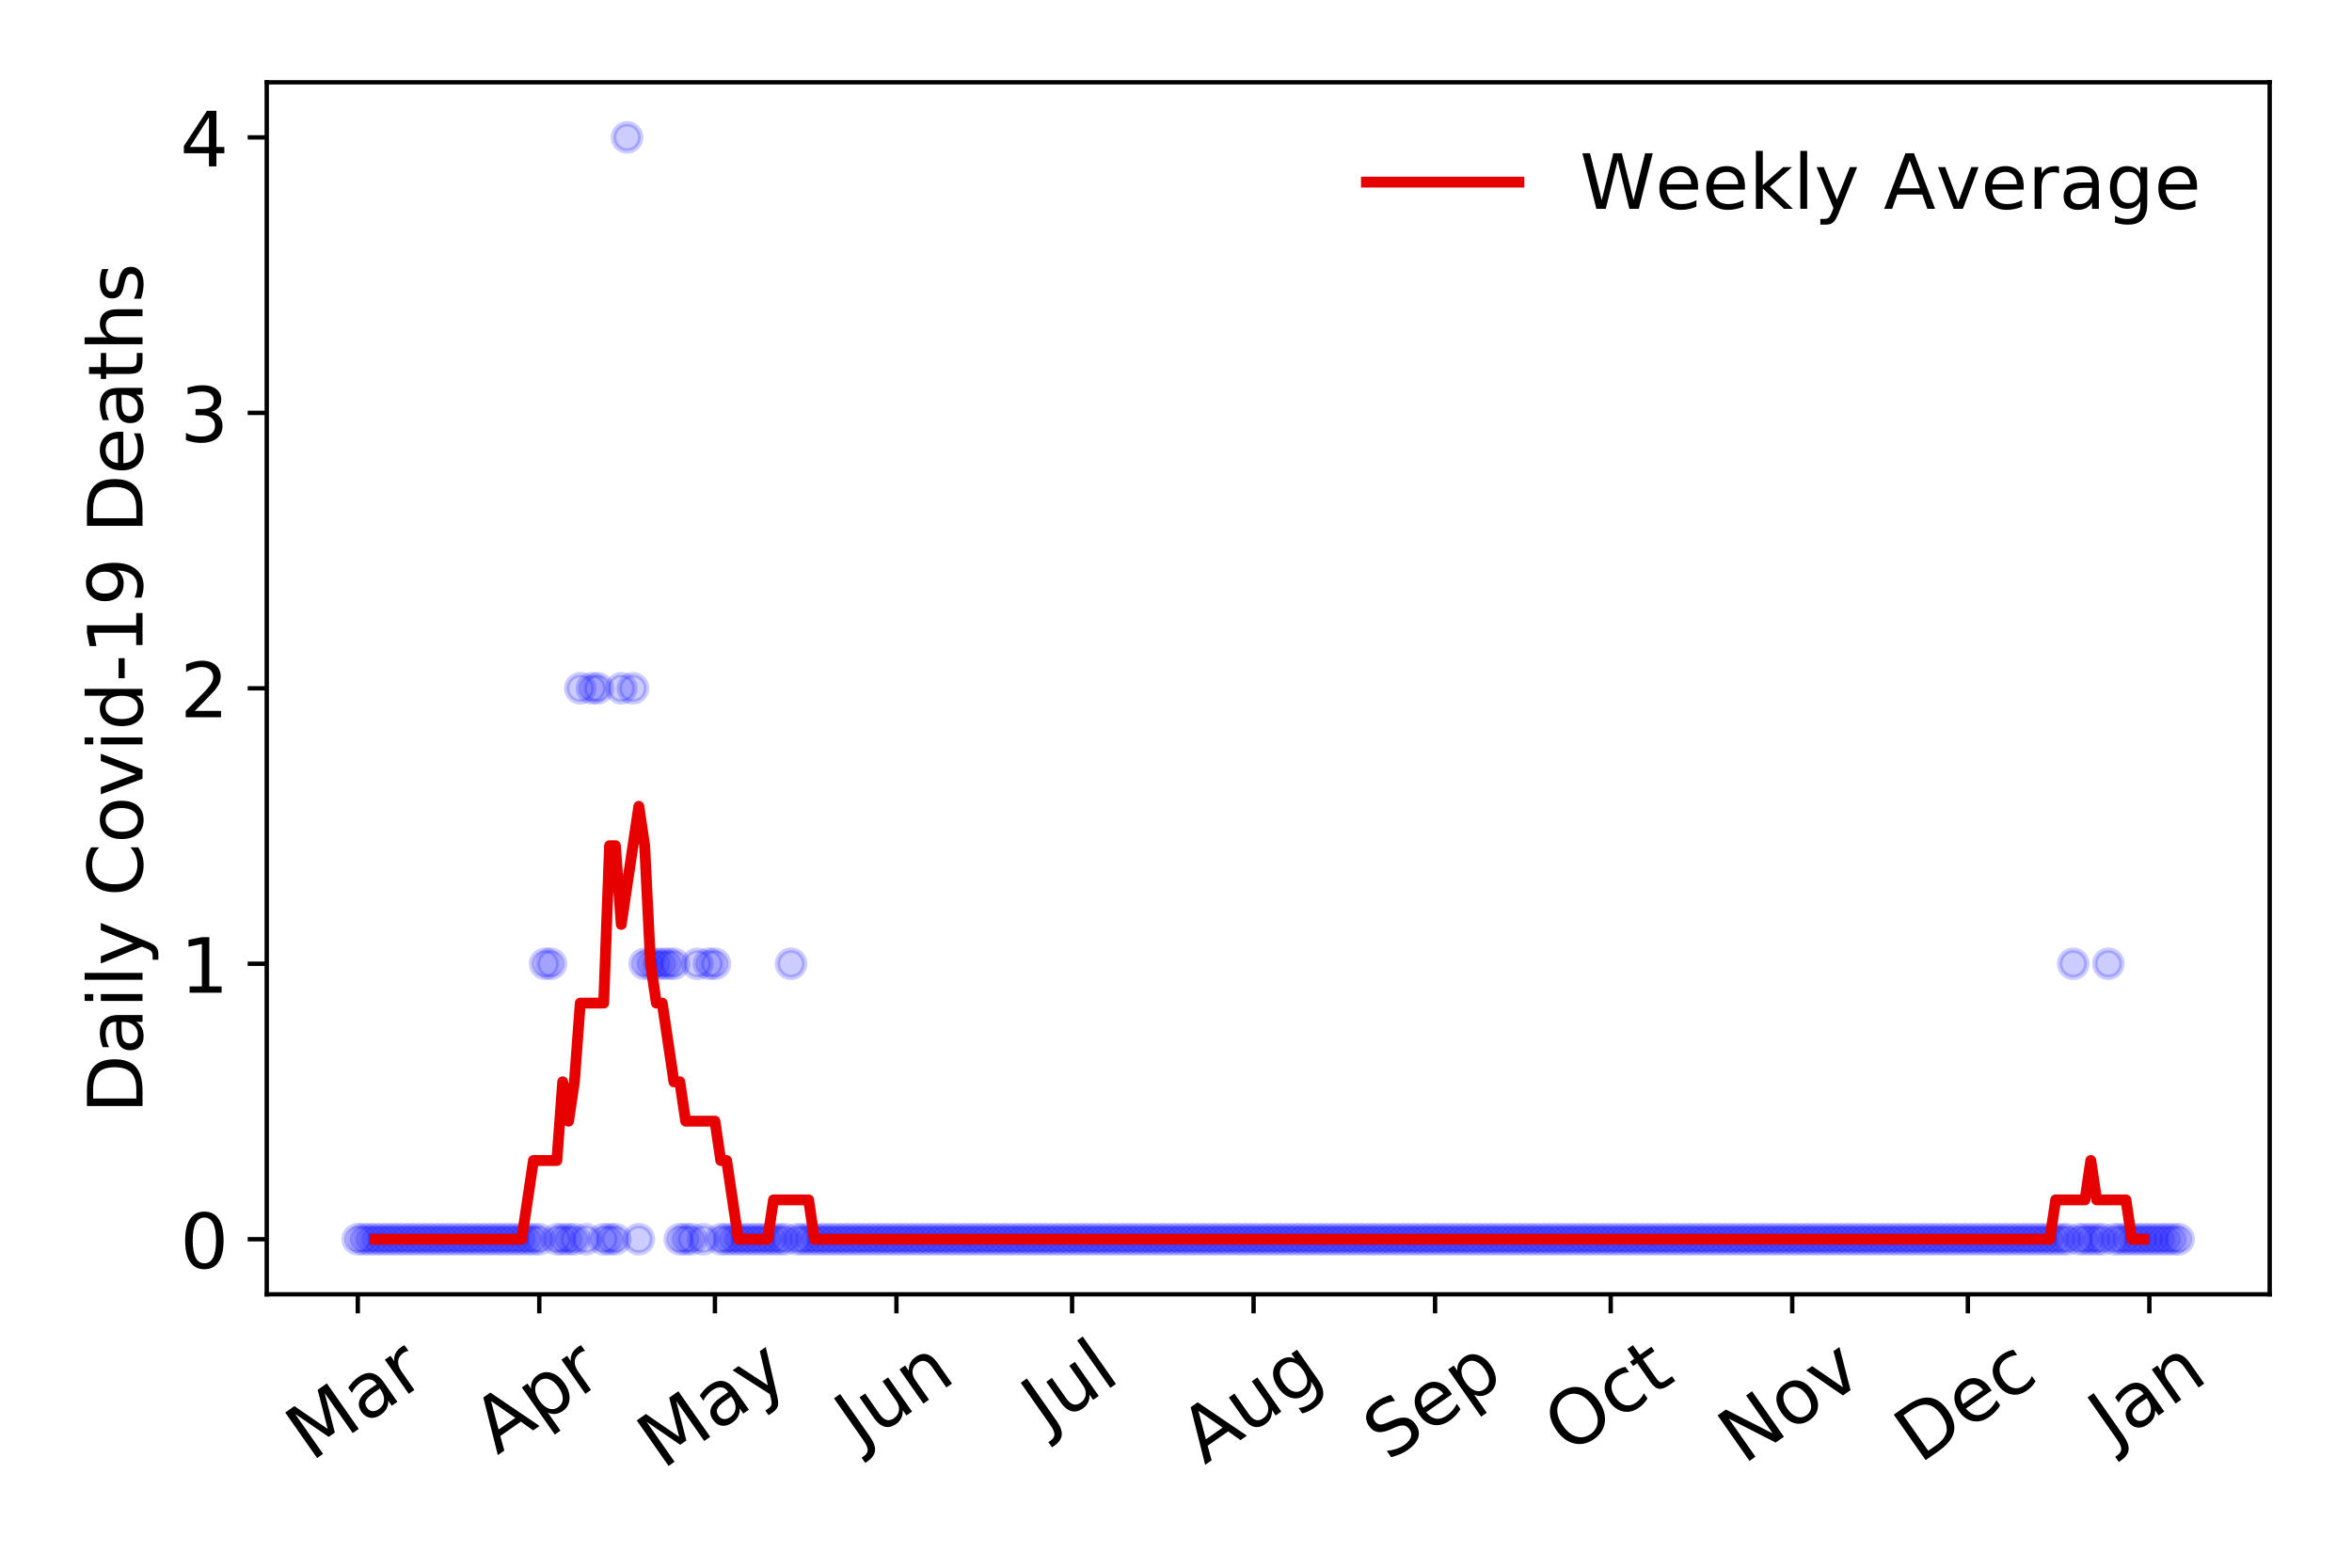 <?xml version="1.0" encoding="utf-8" standalone="no"?>
<!DOCTYPE svg PUBLIC "-//W3C//DTD SVG 1.1//EN"
  "http://www.w3.org/Graphics/SVG/1.1/DTD/svg11.dtd">
<!-- Created with matplotlib (https://matplotlib.org/) -->
<svg height="288pt" version="1.1" viewBox="0 0 432 288" width="432pt" xmlns="http://www.w3.org/2000/svg" xmlns:xlink="http://www.w3.org/1999/xlink">
 <defs>
  <style type="text/css">
*{stroke-linecap:butt;stroke-linejoin:round;}
  </style>
 </defs>
 <g id="figure_1">
  <g id="patch_1">
   <path d="M 0 288 
L 432 288 
L 432 0 
L 0 0 
z
" style="fill:#ffffff;"/>
  </g>
  <g id="axes_1">
   <g id="patch_2">
    <path d="M 48.995 237.778 
L 416.88 237.778 
L 416.88 15.12 
L 48.995 15.12 
z
" style="fill:#ffffff;"/>
   </g>
   <g id="matplotlib.axis_1">
    <g id="xtick_1">
     <g id="line2d_1">
      <defs>
       <path d="M 0 0 
L 0 3.5 
" id="m0cb08646a0" style="stroke:#000000;stroke-width:0.8;"/>
      </defs>
      <g>
       <use style="stroke:#000000;stroke-width:0.8;" x="65.717" xlink:href="#m0cb08646a0" y="237.778"/>
      </g>
     </g>
     <g id="text_1">
      <!-- Mar -->
      <defs>
       <path d="M 9.812 72.906 
L 24.516 72.906 
L 43.109 23.297 
L 61.812 72.906 
L 76.516 72.906 
L 76.516 0 
L 66.891 0 
L 66.891 64.016 
L 48.094 14.016 
L 38.188 14.016 
L 19.391 64.016 
L 19.391 0 
L 9.812 0 
z
" id="DejaVuSans-77"/>
       <path d="M 34.281 27.484 
Q 23.391 27.484 19.188 25 
Q 14.984 22.516 14.984 16.5 
Q 14.984 11.719 18.141 8.906 
Q 21.297 6.109 26.703 6.109 
Q 34.188 6.109 38.703 11.406 
Q 43.219 16.703 43.219 25.484 
L 43.219 27.484 
z
M 52.203 31.203 
L 52.203 0 
L 43.219 0 
L 43.219 8.297 
Q 40.141 3.328 35.547 0.953 
Q 30.953 -1.422 24.312 -1.422 
Q 15.922 -1.422 10.953 3.297 
Q 6 8.016 6 15.922 
Q 6 25.141 12.172 29.828 
Q 18.359 34.516 30.609 34.516 
L 43.219 34.516 
L 43.219 35.406 
Q 43.219 41.609 39.141 45 
Q 35.062 48.391 27.688 48.391 
Q 23 48.391 18.547 47.266 
Q 14.109 46.141 10.016 43.891 
L 10.016 52.203 
Q 14.938 54.109 19.578 55.047 
Q 24.219 56 28.609 56 
Q 40.484 56 46.344 49.844 
Q 52.203 43.703 52.203 31.203 
z
" id="DejaVuSans-97"/>
       <path d="M 41.109 46.297 
Q 39.594 47.172 37.812 47.578 
Q 36.031 48 33.891 48 
Q 26.266 48 22.188 43.047 
Q 18.109 38.094 18.109 28.812 
L 18.109 0 
L 9.078 0 
L 9.078 54.688 
L 18.109 54.688 
L 18.109 46.188 
Q 20.953 51.172 25.484 53.578 
Q 30.031 56 36.531 56 
Q 37.453 56 38.578 55.875 
Q 39.703 55.766 41.062 55.516 
z
" id="DejaVuSans-114"/>
      </defs>
      <g transform="translate(57.114 268.643)rotate(-35)scale(0.14 -0.14)">
       <use xlink:href="#DejaVuSans-77"/>
       <use x="86.279" xlink:href="#DejaVuSans-97"/>
       <use x="147.559" xlink:href="#DejaVuSans-114"/>
      </g>
     </g>
    </g>
    <g id="xtick_2">
     <g id="line2d_2">
      <g>
       <use style="stroke:#000000;stroke-width:0.8;" x="99.054" xlink:href="#m0cb08646a0" y="237.778"/>
      </g>
     </g>
     <g id="text_2">
      <!-- Apr -->
      <defs>
       <path d="M 34.188 63.188 
L 20.797 26.906 
L 47.609 26.906 
z
M 28.609 72.906 
L 39.797 72.906 
L 67.578 0 
L 57.328 0 
L 50.688 18.703 
L 17.828 18.703 
L 11.188 0 
L 0.781 0 
z
" id="DejaVuSans-65"/>
       <path d="M 18.109 8.203 
L 18.109 -20.797 
L 9.078 -20.797 
L 9.078 54.688 
L 18.109 54.688 
L 18.109 46.391 
Q 20.953 51.266 25.266 53.625 
Q 29.594 56 35.594 56 
Q 45.562 56 51.781 48.094 
Q 58.016 40.188 58.016 27.297 
Q 58.016 14.406 51.781 6.484 
Q 45.562 -1.422 35.594 -1.422 
Q 29.594 -1.422 25.266 0.953 
Q 20.953 3.328 18.109 8.203 
z
M 48.688 27.297 
Q 48.688 37.203 44.609 42.844 
Q 40.531 48.484 33.406 48.484 
Q 26.266 48.484 22.188 42.844 
Q 18.109 37.203 18.109 27.297 
Q 18.109 17.391 22.188 11.75 
Q 26.266 6.109 33.406 6.109 
Q 40.531 6.109 44.609 11.75 
Q 48.688 17.391 48.688 27.297 
z
" id="DejaVuSans-112"/>
      </defs>
      <g transform="translate(91.349 267.384)rotate(-35)scale(0.14 -0.14)">
       <use xlink:href="#DejaVuSans-65"/>
       <use x="68.408" xlink:href="#DejaVuSans-112"/>
       <use x="131.885" xlink:href="#DejaVuSans-114"/>
      </g>
     </g>
    </g>
    <g id="xtick_3">
     <g id="line2d_3">
      <g>
       <use style="stroke:#000000;stroke-width:0.8;" x="131.315" xlink:href="#m0cb08646a0" y="237.778"/>
      </g>
     </g>
     <g id="text_3">
      <!-- May -->
      <defs>
       <path d="M 32.172 -5.078 
Q 28.375 -14.844 24.75 -17.812 
Q 21.141 -20.797 15.094 -20.797 
L 7.906 -20.797 
L 7.906 -13.281 
L 13.188 -13.281 
Q 16.891 -13.281 18.938 -11.516 
Q 21 -9.766 23.484 -3.219 
L 25.094 0.875 
L 2.984 54.688 
L 12.5 54.688 
L 29.594 11.922 
L 46.688 54.688 
L 56.203 54.688 
z
" id="DejaVuSans-121"/>
      </defs>
      <g transform="translate(121.675 270.094)rotate(-35)scale(0.14 -0.14)">
       <use xlink:href="#DejaVuSans-77"/>
       <use x="86.279" xlink:href="#DejaVuSans-97"/>
       <use x="147.559" xlink:href="#DejaVuSans-121"/>
      </g>
     </g>
    </g>
    <g id="xtick_4">
     <g id="line2d_4">
      <g>
       <use style="stroke:#000000;stroke-width:0.8;" x="164.651" xlink:href="#m0cb08646a0" y="237.778"/>
      </g>
     </g>
     <g id="text_4">
      <!-- Jun -->
      <defs>
       <path d="M 9.812 72.906 
L 19.672 72.906 
L 19.672 5.078 
Q 19.672 -8.109 14.672 -14.062 
Q 9.672 -20.016 -1.422 -20.016 
L -5.172 -20.016 
L -5.172 -11.719 
L -2.094 -11.719 
Q 4.438 -11.719 7.125 -8.047 
Q 9.812 -4.391 9.812 5.078 
z
" id="DejaVuSans-74"/>
       <path d="M 8.5 21.578 
L 8.5 54.688 
L 17.484 54.688 
L 17.484 21.922 
Q 17.484 14.156 20.5 10.266 
Q 23.531 6.391 29.594 6.391 
Q 36.859 6.391 41.078 11.031 
Q 45.312 15.672 45.312 23.688 
L 45.312 54.688 
L 54.297 54.688 
L 54.297 0 
L 45.312 0 
L 45.312 8.406 
Q 42.047 3.422 37.719 1 
Q 33.406 -1.422 27.688 -1.422 
Q 18.266 -1.422 13.375 4.438 
Q 8.5 10.297 8.5 21.578 
z
M 31.109 56 
z
" id="DejaVuSans-117"/>
       <path d="M 54.891 33.016 
L 54.891 0 
L 45.906 0 
L 45.906 32.719 
Q 45.906 40.484 42.875 44.328 
Q 39.844 48.188 33.797 48.188 
Q 26.516 48.188 22.312 43.547 
Q 18.109 38.922 18.109 30.906 
L 18.109 0 
L 9.078 0 
L 9.078 54.688 
L 18.109 54.688 
L 18.109 46.188 
Q 21.344 51.125 25.703 53.562 
Q 30.078 56 35.797 56 
Q 45.219 56 50.047 50.172 
Q 54.891 44.344 54.891 33.016 
z
" id="DejaVuSans-110"/>
      </defs>
      <g transform="translate(157.908 266.039)rotate(-35)scale(0.14 -0.14)">
       <use xlink:href="#DejaVuSans-74"/>
       <use x="29.492" xlink:href="#DejaVuSans-117"/>
       <use x="92.871" xlink:href="#DejaVuSans-110"/>
      </g>
     </g>
    </g>
    <g id="xtick_5">
     <g id="line2d_5">
      <g>
       <use style="stroke:#000000;stroke-width:0.8;" x="196.913" xlink:href="#m0cb08646a0" y="237.778"/>
      </g>
     </g>
     <g id="text_5">
      <!-- Jul -->
      <defs>
       <path d="M 9.422 75.984 
L 18.406 75.984 
L 18.406 0 
L 9.422 0 
z
" id="DejaVuSans-108"/>
      </defs>
      <g transform="translate(192.21 263.181)rotate(-35)scale(0.14 -0.14)">
       <use xlink:href="#DejaVuSans-74"/>
       <use x="29.492" xlink:href="#DejaVuSans-117"/>
       <use x="92.871" xlink:href="#DejaVuSans-108"/>
      </g>
     </g>
    </g>
    <g id="xtick_6">
     <g id="line2d_6">
      <g>
       <use style="stroke:#000000;stroke-width:0.8;" x="230.249" xlink:href="#m0cb08646a0" y="237.778"/>
      </g>
     </g>
     <g id="text_6">
      <!-- Aug -->
      <defs>
       <path d="M 45.406 27.984 
Q 45.406 37.75 41.375 43.109 
Q 37.359 48.484 30.078 48.484 
Q 22.859 48.484 18.828 43.109 
Q 14.797 37.75 14.797 27.984 
Q 14.797 18.266 18.828 12.891 
Q 22.859 7.516 30.078 7.516 
Q 37.359 7.516 41.375 12.891 
Q 45.406 18.266 45.406 27.984 
z
M 54.391 6.781 
Q 54.391 -7.172 48.188 -13.984 
Q 42 -20.797 29.203 -20.797 
Q 24.469 -20.797 20.266 -20.094 
Q 16.062 -19.391 12.109 -17.922 
L 12.109 -9.188 
Q 16.062 -11.328 19.922 -12.344 
Q 23.781 -13.375 27.781 -13.375 
Q 36.625 -13.375 41.016 -8.766 
Q 45.406 -4.156 45.406 5.172 
L 45.406 9.625 
Q 42.625 4.781 38.281 2.391 
Q 33.938 0 27.875 0 
Q 17.828 0 11.672 7.656 
Q 5.516 15.328 5.516 27.984 
Q 5.516 40.672 11.672 48.328 
Q 17.828 56 27.875 56 
Q 33.938 56 38.281 53.609 
Q 42.625 51.219 45.406 46.391 
L 45.406 54.688 
L 54.391 54.688 
z
" id="DejaVuSans-103"/>
      </defs>
      <g transform="translate(221.268 269.172)rotate(-35)scale(0.14 -0.14)">
       <use xlink:href="#DejaVuSans-65"/>
       <use x="68.408" xlink:href="#DejaVuSans-117"/>
       <use x="131.787" xlink:href="#DejaVuSans-103"/>
      </g>
     </g>
    </g>
    <g id="xtick_7">
     <g id="line2d_7">
      <g>
       <use style="stroke:#000000;stroke-width:0.8;" x="263.586" xlink:href="#m0cb08646a0" y="237.778"/>
      </g>
     </g>
     <g id="text_7">
      <!-- Sep -->
      <defs>
       <path d="M 53.516 70.516 
L 53.516 60.891 
Q 47.906 63.578 42.922 64.891 
Q 37.938 66.219 33.297 66.219 
Q 25.25 66.219 20.875 63.094 
Q 16.5 59.969 16.5 54.203 
Q 16.5 49.359 19.406 46.891 
Q 22.312 44.438 30.422 42.922 
L 36.375 41.703 
Q 47.406 39.594 52.656 34.297 
Q 57.906 29 57.906 20.125 
Q 57.906 9.516 50.797 4.047 
Q 43.703 -1.422 29.984 -1.422 
Q 24.812 -1.422 18.969 -0.25 
Q 13.141 0.922 6.891 3.219 
L 6.891 13.375 
Q 12.891 10.016 18.656 8.297 
Q 24.422 6.594 29.984 6.594 
Q 38.422 6.594 43.016 9.906 
Q 47.609 13.234 47.609 19.391 
Q 47.609 24.75 44.312 27.781 
Q 41.016 30.812 33.5 32.328 
L 27.484 33.5 
Q 16.453 35.688 11.516 40.375 
Q 6.594 45.062 6.594 53.422 
Q 6.594 63.094 13.406 68.656 
Q 20.219 74.219 32.172 74.219 
Q 37.312 74.219 42.625 73.281 
Q 47.953 72.359 53.516 70.516 
z
" id="DejaVuSans-83"/>
       <path d="M 56.203 29.594 
L 56.203 25.203 
L 14.891 25.203 
Q 15.484 15.922 20.484 11.062 
Q 25.484 6.203 34.422 6.203 
Q 39.594 6.203 44.453 7.469 
Q 49.312 8.734 54.109 11.281 
L 54.109 2.781 
Q 49.266 0.734 44.188 -0.344 
Q 39.109 -1.422 33.891 -1.422 
Q 20.797 -1.422 13.156 6.188 
Q 5.516 13.812 5.516 26.812 
Q 5.516 40.234 12.766 48.109 
Q 20.016 56 32.328 56 
Q 43.359 56 49.781 48.891 
Q 56.203 41.797 56.203 29.594 
z
M 47.219 32.234 
Q 47.125 39.594 43.094 43.984 
Q 39.062 48.391 32.422 48.391 
Q 24.906 48.391 20.391 44.141 
Q 15.875 39.891 15.188 32.172 
z
" id="DejaVuSans-101"/>
      </defs>
      <g transform="translate(254.993 268.629)rotate(-35)scale(0.14 -0.14)">
       <use xlink:href="#DejaVuSans-83"/>
       <use x="63.477" xlink:href="#DejaVuSans-101"/>
       <use x="125" xlink:href="#DejaVuSans-112"/>
      </g>
     </g>
    </g>
    <g id="xtick_8">
     <g id="line2d_8">
      <g>
       <use style="stroke:#000000;stroke-width:0.8;" x="295.847" xlink:href="#m0cb08646a0" y="237.778"/>
      </g>
     </g>
     <g id="text_8">
      <!-- Oct -->
      <defs>
       <path d="M 39.406 66.219 
Q 28.656 66.219 22.328 58.203 
Q 16.016 50.203 16.016 36.375 
Q 16.016 22.609 22.328 14.594 
Q 28.656 6.594 39.406 6.594 
Q 50.141 6.594 56.422 14.594 
Q 62.703 22.609 62.703 36.375 
Q 62.703 50.203 56.422 58.203 
Q 50.141 66.219 39.406 66.219 
z
M 39.406 74.219 
Q 54.734 74.219 63.906 63.938 
Q 73.094 53.656 73.094 36.375 
Q 73.094 19.141 63.906 8.859 
Q 54.734 -1.422 39.406 -1.422 
Q 24.031 -1.422 14.812 8.828 
Q 5.609 19.094 5.609 36.375 
Q 5.609 53.656 14.812 63.938 
Q 24.031 74.219 39.406 74.219 
z
" id="DejaVuSans-79"/>
       <path d="M 48.781 52.594 
L 48.781 44.188 
Q 44.969 46.297 41.141 47.344 
Q 37.312 48.391 33.406 48.391 
Q 24.656 48.391 19.812 42.844 
Q 14.984 37.312 14.984 27.297 
Q 14.984 17.281 19.812 11.734 
Q 24.656 6.203 33.406 6.203 
Q 37.312 6.203 41.141 7.25 
Q 44.969 8.297 48.781 10.406 
L 48.781 2.094 
Q 45.016 0.344 40.984 -0.531 
Q 36.969 -1.422 32.422 -1.422 
Q 20.062 -1.422 12.781 6.344 
Q 5.516 14.109 5.516 27.297 
Q 5.516 40.672 12.859 48.328 
Q 20.219 56 33.016 56 
Q 37.156 56 41.109 55.141 
Q 45.062 54.297 48.781 52.594 
z
" id="DejaVuSans-99"/>
       <path d="M 18.312 70.219 
L 18.312 54.688 
L 36.812 54.688 
L 36.812 47.703 
L 18.312 47.703 
L 18.312 18.016 
Q 18.312 11.328 20.141 9.422 
Q 21.969 7.516 27.594 7.516 
L 36.812 7.516 
L 36.812 0 
L 27.594 0 
Q 17.188 0 13.234 3.875 
Q 9.281 7.766 9.281 18.016 
L 9.281 47.703 
L 2.688 47.703 
L 2.688 54.688 
L 9.281 54.688 
L 9.281 70.219 
z
" id="DejaVuSans-116"/>
      </defs>
      <g transform="translate(288.148 267.377)rotate(-35)scale(0.14 -0.14)">
       <use xlink:href="#DejaVuSans-79"/>
       <use x="78.711" xlink:href="#DejaVuSans-99"/>
       <use x="133.691" xlink:href="#DejaVuSans-116"/>
      </g>
     </g>
    </g>
    <g id="xtick_9">
     <g id="line2d_9">
      <g>
       <use style="stroke:#000000;stroke-width:0.8;" x="329.183" xlink:href="#m0cb08646a0" y="237.778"/>
      </g>
     </g>
     <g id="text_9">
      <!-- Nov -->
      <defs>
       <path d="M 9.812 72.906 
L 23.094 72.906 
L 55.422 11.922 
L 55.422 72.906 
L 64.984 72.906 
L 64.984 0 
L 51.703 0 
L 19.391 60.984 
L 19.391 0 
L 9.812 0 
z
" id="DejaVuSans-78"/>
       <path d="M 30.609 48.391 
Q 23.391 48.391 19.188 42.75 
Q 14.984 37.109 14.984 27.297 
Q 14.984 17.484 19.156 11.844 
Q 23.344 6.203 30.609 6.203 
Q 37.797 6.203 41.984 11.859 
Q 46.188 17.531 46.188 27.297 
Q 46.188 37.016 41.984 42.703 
Q 37.797 48.391 30.609 48.391 
z
M 30.609 56 
Q 42.328 56 49.016 48.375 
Q 55.719 40.766 55.719 27.297 
Q 55.719 13.875 49.016 6.219 
Q 42.328 -1.422 30.609 -1.422 
Q 18.844 -1.422 12.172 6.219 
Q 5.516 13.875 5.516 27.297 
Q 5.516 40.766 12.172 48.375 
Q 18.844 56 30.609 56 
z
" id="DejaVuSans-111"/>
       <path d="M 2.984 54.688 
L 12.5 54.688 
L 29.594 8.797 
L 46.688 54.688 
L 56.203 54.688 
L 35.688 0 
L 23.484 0 
z
" id="DejaVuSans-118"/>
      </defs>
      <g transform="translate(320.207 269.166)rotate(-35)scale(0.14 -0.14)">
       <use xlink:href="#DejaVuSans-78"/>
       <use x="74.805" xlink:href="#DejaVuSans-111"/>
       <use x="135.986" xlink:href="#DejaVuSans-118"/>
      </g>
     </g>
    </g>
    <g id="xtick_10">
     <g id="line2d_10">
      <g>
       <use style="stroke:#000000;stroke-width:0.8;" x="361.445" xlink:href="#m0cb08646a0" y="237.778"/>
      </g>
     </g>
     <g id="text_10">
      <!-- Dec -->
      <defs>
       <path d="M 19.672 64.797 
L 19.672 8.109 
L 31.594 8.109 
Q 46.688 8.109 53.688 14.938 
Q 60.688 21.781 60.688 36.531 
Q 60.688 51.172 53.688 57.984 
Q 46.688 64.797 31.594 64.797 
z
M 9.812 72.906 
L 30.078 72.906 
Q 51.266 72.906 61.172 64.094 
Q 71.094 55.281 71.094 36.531 
Q 71.094 17.672 61.125 8.828 
Q 51.172 0 30.078 0 
L 9.812 0 
z
" id="DejaVuSans-68"/>
      </defs>
      <g transform="translate(352.564 269.032)rotate(-35)scale(0.14 -0.14)">
       <use xlink:href="#DejaVuSans-68"/>
       <use x="77.002" xlink:href="#DejaVuSans-101"/>
       <use x="138.525" xlink:href="#DejaVuSans-99"/>
      </g>
     </g>
    </g>
    <g id="xtick_11">
     <g id="line2d_11">
      <g>
       <use style="stroke:#000000;stroke-width:0.8;" x="394.781" xlink:href="#m0cb08646a0" y="237.778"/>
      </g>
     </g>
     <g id="text_11">
      <!-- Jan -->
      <g transform="translate(388.157 265.871)rotate(-35)scale(0.14 -0.14)">
       <use xlink:href="#DejaVuSans-74"/>
       <use x="29.492" xlink:href="#DejaVuSans-97"/>
       <use x="90.771" xlink:href="#DejaVuSans-110"/>
      </g>
     </g>
    </g>
   </g>
   <g id="matplotlib.axis_2">
    <g id="ytick_1">
     <g id="line2d_12">
      <defs>
       <path d="M 0 0 
L -3.5 0 
" id="mbf353054fd" style="stroke:#000000;stroke-width:0.8;"/>
      </defs>
      <g>
       <use style="stroke:#000000;stroke-width:0.8;" x="48.995" xlink:href="#mbf353054fd" y="227.657"/>
      </g>
     </g>
     <g id="text_12">
      <!-- 0 -->
      <defs>
       <path d="M 31.781 66.406 
Q 24.172 66.406 20.328 58.906 
Q 16.5 51.422 16.5 36.375 
Q 16.5 21.391 20.328 13.891 
Q 24.172 6.391 31.781 6.391 
Q 39.453 6.391 43.281 13.891 
Q 47.125 21.391 47.125 36.375 
Q 47.125 51.422 43.281 58.906 
Q 39.453 66.406 31.781 66.406 
z
M 31.781 74.219 
Q 44.047 74.219 50.516 64.516 
Q 56.984 54.828 56.984 36.375 
Q 56.984 17.969 50.516 8.266 
Q 44.047 -1.422 31.781 -1.422 
Q 19.531 -1.422 13.062 8.266 
Q 6.594 17.969 6.594 36.375 
Q 6.594 54.828 13.062 64.516 
Q 19.531 74.219 31.781 74.219 
z
" id="DejaVuSans-48"/>
      </defs>
      <g transform="translate(33.087 232.976)scale(0.14 -0.14)">
       <use xlink:href="#DejaVuSans-48"/>
      </g>
     </g>
    </g>
    <g id="ytick_2">
     <g id="line2d_13">
      <g>
       <use style="stroke:#000000;stroke-width:0.8;" x="48.995" xlink:href="#mbf353054fd" y="177.053"/>
      </g>
     </g>
     <g id="text_13">
      <!-- 1 -->
      <defs>
       <path d="M 12.406 8.297 
L 28.516 8.297 
L 28.516 63.922 
L 10.984 60.406 
L 10.984 69.391 
L 28.422 72.906 
L 38.281 72.906 
L 38.281 8.297 
L 54.391 8.297 
L 54.391 0 
L 12.406 0 
z
" id="DejaVuSans-49"/>
      </defs>
      <g transform="translate(33.087 182.372)scale(0.14 -0.14)">
       <use xlink:href="#DejaVuSans-49"/>
      </g>
     </g>
    </g>
    <g id="ytick_3">
     <g id="line2d_14">
      <g>
       <use style="stroke:#000000;stroke-width:0.8;" x="48.995" xlink:href="#mbf353054fd" y="126.449"/>
      </g>
     </g>
     <g id="text_14">
      <!-- 2 -->
      <defs>
       <path d="M 19.188 8.297 
L 53.609 8.297 
L 53.609 0 
L 7.328 0 
L 7.328 8.297 
Q 12.938 14.109 22.625 23.891 
Q 32.328 33.688 34.812 36.531 
Q 39.547 41.844 41.422 45.531 
Q 43.312 49.219 43.312 52.781 
Q 43.312 58.594 39.234 62.25 
Q 35.156 65.922 28.609 65.922 
Q 23.969 65.922 18.812 64.312 
Q 13.672 62.703 7.812 59.422 
L 7.812 69.391 
Q 13.766 71.781 18.938 73 
Q 24.125 74.219 28.422 74.219 
Q 39.75 74.219 46.484 68.547 
Q 53.219 62.891 53.219 53.422 
Q 53.219 48.922 51.531 44.891 
Q 49.859 40.875 45.406 35.406 
Q 44.188 33.984 37.641 27.219 
Q 31.109 20.453 19.188 8.297 
z
" id="DejaVuSans-50"/>
      </defs>
      <g transform="translate(33.087 131.768)scale(0.14 -0.14)">
       <use xlink:href="#DejaVuSans-50"/>
      </g>
     </g>
    </g>
    <g id="ytick_4">
     <g id="line2d_15">
      <g>
       <use style="stroke:#000000;stroke-width:0.8;" x="48.995" xlink:href="#mbf353054fd" y="75.845"/>
      </g>
     </g>
     <g id="text_15">
      <!-- 3 -->
      <defs>
       <path d="M 40.578 39.312 
Q 47.656 37.797 51.625 33 
Q 55.609 28.219 55.609 21.188 
Q 55.609 10.406 48.188 4.484 
Q 40.766 -1.422 27.094 -1.422 
Q 22.516 -1.422 17.656 -0.516 
Q 12.797 0.391 7.625 2.203 
L 7.625 11.719 
Q 11.719 9.328 16.594 8.109 
Q 21.484 6.891 26.812 6.891 
Q 36.078 6.891 40.938 10.547 
Q 45.797 14.203 45.797 21.188 
Q 45.797 27.641 41.281 31.266 
Q 36.766 34.906 28.719 34.906 
L 20.219 34.906 
L 20.219 43.016 
L 29.109 43.016 
Q 36.375 43.016 40.234 45.922 
Q 44.094 48.828 44.094 54.297 
Q 44.094 59.906 40.109 62.906 
Q 36.141 65.922 28.719 65.922 
Q 24.656 65.922 20.016 65.031 
Q 15.375 64.156 9.812 62.312 
L 9.812 71.094 
Q 15.438 72.656 20.344 73.438 
Q 25.25 74.219 29.594 74.219 
Q 40.828 74.219 47.359 69.109 
Q 53.906 64.016 53.906 55.328 
Q 53.906 49.266 50.438 45.094 
Q 46.969 40.922 40.578 39.312 
z
" id="DejaVuSans-51"/>
      </defs>
      <g transform="translate(33.087 81.164)scale(0.14 -0.14)">
       <use xlink:href="#DejaVuSans-51"/>
      </g>
     </g>
    </g>
    <g id="ytick_5">
     <g id="line2d_16">
      <g>
       <use style="stroke:#000000;stroke-width:0.8;" x="48.995" xlink:href="#mbf353054fd" y="25.241"/>
      </g>
     </g>
     <g id="text_16">
      <!-- 4 -->
      <defs>
       <path d="M 37.797 64.312 
L 12.891 25.391 
L 37.797 25.391 
z
M 35.203 72.906 
L 47.609 72.906 
L 47.609 25.391 
L 58.016 25.391 
L 58.016 17.188 
L 47.609 17.188 
L 47.609 0 
L 37.797 0 
L 37.797 17.188 
L 4.891 17.188 
L 4.891 26.703 
z
" id="DejaVuSans-52"/>
      </defs>
      <g transform="translate(33.087 30.56)scale(0.14 -0.14)">
       <use xlink:href="#DejaVuSans-52"/>
      </g>
     </g>
    </g>
    <g id="text_17">
     <!-- Daily Covid-19 Deaths -->
     <defs>
      <path d="M 9.422 54.688 
L 18.406 54.688 
L 18.406 0 
L 9.422 0 
z
M 9.422 75.984 
L 18.406 75.984 
L 18.406 64.594 
L 9.422 64.594 
z
" id="DejaVuSans-105"/>
      <path id="DejaVuSans-32"/>
      <path d="M 64.406 67.281 
L 64.406 56.891 
Q 59.422 61.531 53.781 63.812 
Q 48.141 66.109 41.797 66.109 
Q 29.297 66.109 22.656 58.469 
Q 16.016 50.828 16.016 36.375 
Q 16.016 21.969 22.656 14.328 
Q 29.297 6.688 41.797 6.688 
Q 48.141 6.688 53.781 8.984 
Q 59.422 11.281 64.406 15.922 
L 64.406 5.609 
Q 59.234 2.094 53.438 0.328 
Q 47.656 -1.422 41.219 -1.422 
Q 24.656 -1.422 15.125 8.703 
Q 5.609 18.844 5.609 36.375 
Q 5.609 53.953 15.125 64.078 
Q 24.656 74.219 41.219 74.219 
Q 47.75 74.219 53.531 72.484 
Q 59.328 70.75 64.406 67.281 
z
" id="DejaVuSans-67"/>
      <path d="M 45.406 46.391 
L 45.406 75.984 
L 54.391 75.984 
L 54.391 0 
L 45.406 0 
L 45.406 8.203 
Q 42.578 3.328 38.25 0.953 
Q 33.938 -1.422 27.875 -1.422 
Q 17.969 -1.422 11.734 6.484 
Q 5.516 14.406 5.516 27.297 
Q 5.516 40.188 11.734 48.094 
Q 17.969 56 27.875 56 
Q 33.938 56 38.25 53.625 
Q 42.578 51.266 45.406 46.391 
z
M 14.797 27.297 
Q 14.797 17.391 18.875 11.75 
Q 22.953 6.109 30.078 6.109 
Q 37.203 6.109 41.297 11.75 
Q 45.406 17.391 45.406 27.297 
Q 45.406 37.203 41.297 42.844 
Q 37.203 48.484 30.078 48.484 
Q 22.953 48.484 18.875 42.844 
Q 14.797 37.203 14.797 27.297 
z
" id="DejaVuSans-100"/>
      <path d="M 4.891 31.391 
L 31.203 31.391 
L 31.203 23.391 
L 4.891 23.391 
z
" id="DejaVuSans-45"/>
      <path d="M 10.984 1.516 
L 10.984 10.5 
Q 14.703 8.734 18.5 7.812 
Q 22.312 6.891 25.984 6.891 
Q 35.75 6.891 40.891 13.453 
Q 46.047 20.016 46.781 33.406 
Q 43.953 29.203 39.594 26.953 
Q 35.25 24.703 29.984 24.703 
Q 19.047 24.703 12.672 31.312 
Q 6.297 37.938 6.297 49.422 
Q 6.297 60.641 12.938 67.422 
Q 19.578 74.219 30.609 74.219 
Q 43.266 74.219 49.922 64.516 
Q 56.594 54.828 56.594 36.375 
Q 56.594 19.141 48.406 8.859 
Q 40.234 -1.422 26.422 -1.422 
Q 22.703 -1.422 18.891 -0.688 
Q 15.094 0.047 10.984 1.516 
z
M 30.609 32.422 
Q 37.25 32.422 41.125 36.953 
Q 45.016 41.5 45.016 49.422 
Q 45.016 57.281 41.125 61.844 
Q 37.25 66.406 30.609 66.406 
Q 23.969 66.406 20.094 61.844 
Q 16.219 57.281 16.219 49.422 
Q 16.219 41.5 20.094 36.953 
Q 23.969 32.422 30.609 32.422 
z
" id="DejaVuSans-57"/>
      <path d="M 54.891 33.016 
L 54.891 0 
L 45.906 0 
L 45.906 32.719 
Q 45.906 40.484 42.875 44.328 
Q 39.844 48.188 33.797 48.188 
Q 26.516 48.188 22.312 43.547 
Q 18.109 38.922 18.109 30.906 
L 18.109 0 
L 9.078 0 
L 9.078 75.984 
L 18.109 75.984 
L 18.109 46.188 
Q 21.344 51.125 25.703 53.562 
Q 30.078 56 35.797 56 
Q 45.219 56 50.047 50.172 
Q 54.891 44.344 54.891 33.016 
z
" id="DejaVuSans-104"/>
      <path d="M 44.281 53.078 
L 44.281 44.578 
Q 40.484 46.531 36.375 47.5 
Q 32.281 48.484 27.875 48.484 
Q 21.188 48.484 17.844 46.438 
Q 14.5 44.391 14.5 40.281 
Q 14.5 37.156 16.891 35.375 
Q 19.281 33.594 26.516 31.984 
L 29.594 31.297 
Q 39.156 29.25 43.188 25.516 
Q 47.219 21.781 47.219 15.094 
Q 47.219 7.469 41.188 3.016 
Q 35.156 -1.422 24.609 -1.422 
Q 20.219 -1.422 15.453 -0.562 
Q 10.688 0.297 5.422 2 
L 5.422 11.281 
Q 10.406 8.688 15.234 7.391 
Q 20.062 6.109 24.812 6.109 
Q 31.156 6.109 34.562 8.281 
Q 37.984 10.453 37.984 14.406 
Q 37.984 18.062 35.516 20.016 
Q 33.062 21.969 24.703 23.781 
L 21.578 24.516 
Q 13.234 26.266 9.516 29.906 
Q 5.812 33.547 5.812 39.891 
Q 5.812 47.609 11.281 51.797 
Q 16.75 56 26.812 56 
Q 31.781 56 36.172 55.266 
Q 40.578 54.547 44.281 53.078 
z
" id="DejaVuSans-115"/>
     </defs>
     <g transform="translate(26.176 204.56)rotate(-90)scale(0.14 -0.14)">
      <use xlink:href="#DejaVuSans-68"/>
      <use x="77.002" xlink:href="#DejaVuSans-97"/>
      <use x="138.281" xlink:href="#DejaVuSans-105"/>
      <use x="166.064" xlink:href="#DejaVuSans-108"/>
      <use x="193.848" xlink:href="#DejaVuSans-121"/>
      <use x="253.027" xlink:href="#DejaVuSans-32"/>
      <use x="284.814" xlink:href="#DejaVuSans-67"/>
      <use x="354.639" xlink:href="#DejaVuSans-111"/>
      <use x="415.82" xlink:href="#DejaVuSans-118"/>
      <use x="475" xlink:href="#DejaVuSans-105"/>
      <use x="502.783" xlink:href="#DejaVuSans-100"/>
      <use x="566.26" xlink:href="#DejaVuSans-45"/>
      <use x="602.344" xlink:href="#DejaVuSans-49"/>
      <use x="665.967" xlink:href="#DejaVuSans-57"/>
      <use x="729.59" xlink:href="#DejaVuSans-32"/>
      <use x="761.377" xlink:href="#DejaVuSans-68"/>
      <use x="838.379" xlink:href="#DejaVuSans-101"/>
      <use x="899.902" xlink:href="#DejaVuSans-97"/>
      <use x="961.182" xlink:href="#DejaVuSans-116"/>
      <use x="1000.391" xlink:href="#DejaVuSans-104"/>
      <use x="1063.77" xlink:href="#DejaVuSans-115"/>
     </g>
    </g>
   </g>
   <g id="line2d_17">
    <defs>
     <path d="M 0 2.5 
C 0.663 2.5 1.299 2.237 1.768 1.768 
C 2.237 1.299 2.5 0.663 2.5 0 
C 2.5 -0.663 2.237 -1.299 1.768 -1.768 
C 1.299 -2.237 0.663 -2.5 0 -2.5 
C -0.663 -2.5 -1.299 -2.237 -1.768 -1.768 
C -2.237 -1.299 -2.5 -0.663 -2.5 0 
C -2.5 0.663 -2.237 1.299 -1.768 1.768 
C -1.299 2.237 -0.663 2.5 0 2.5 
z
" id="m1bc6ad7f8f" style="stroke:#0000ff;stroke-opacity:0.2;"/>
    </defs>
    <g clip-path="url(#pcb9ce49101)">
     <use style="fill:#0000ff;fill-opacity:0.2;stroke:#0000ff;stroke-opacity:0.2;" x="65.717" xlink:href="#m1bc6ad7f8f" y="227.657"/>
     <use style="fill:#0000ff;fill-opacity:0.2;stroke:#0000ff;stroke-opacity:0.2;" x="66.792" xlink:href="#m1bc6ad7f8f" y="227.657"/>
     <use style="fill:#0000ff;fill-opacity:0.2;stroke:#0000ff;stroke-opacity:0.2;" x="67.868" xlink:href="#m1bc6ad7f8f" y="227.657"/>
     <use style="fill:#0000ff;fill-opacity:0.2;stroke:#0000ff;stroke-opacity:0.2;" x="68.943" xlink:href="#m1bc6ad7f8f" y="227.657"/>
     <use style="fill:#0000ff;fill-opacity:0.2;stroke:#0000ff;stroke-opacity:0.2;" x="70.019" xlink:href="#m1bc6ad7f8f" y="227.657"/>
     <use style="fill:#0000ff;fill-opacity:0.2;stroke:#0000ff;stroke-opacity:0.2;" x="71.094" xlink:href="#m1bc6ad7f8f" y="227.657"/>
     <use style="fill:#0000ff;fill-opacity:0.2;stroke:#0000ff;stroke-opacity:0.2;" x="72.169" xlink:href="#m1bc6ad7f8f" y="227.657"/>
     <use style="fill:#0000ff;fill-opacity:0.2;stroke:#0000ff;stroke-opacity:0.2;" x="73.245" xlink:href="#m1bc6ad7f8f" y="227.657"/>
     <use style="fill:#0000ff;fill-opacity:0.2;stroke:#0000ff;stroke-opacity:0.2;" x="74.32" xlink:href="#m1bc6ad7f8f" y="227.657"/>
     <use style="fill:#0000ff;fill-opacity:0.2;stroke:#0000ff;stroke-opacity:0.2;" x="75.395" xlink:href="#m1bc6ad7f8f" y="227.657"/>
     <use style="fill:#0000ff;fill-opacity:0.2;stroke:#0000ff;stroke-opacity:0.2;" x="76.471" xlink:href="#m1bc6ad7f8f" y="227.657"/>
     <use style="fill:#0000ff;fill-opacity:0.2;stroke:#0000ff;stroke-opacity:0.2;" x="77.546" xlink:href="#m1bc6ad7f8f" y="227.657"/>
     <use style="fill:#0000ff;fill-opacity:0.2;stroke:#0000ff;stroke-opacity:0.2;" x="78.622" xlink:href="#m1bc6ad7f8f" y="227.657"/>
     <use style="fill:#0000ff;fill-opacity:0.2;stroke:#0000ff;stroke-opacity:0.2;" x="79.697" xlink:href="#m1bc6ad7f8f" y="227.657"/>
     <use style="fill:#0000ff;fill-opacity:0.2;stroke:#0000ff;stroke-opacity:0.2;" x="80.772" xlink:href="#m1bc6ad7f8f" y="227.657"/>
     <use style="fill:#0000ff;fill-opacity:0.2;stroke:#0000ff;stroke-opacity:0.2;" x="81.848" xlink:href="#m1bc6ad7f8f" y="227.657"/>
     <use style="fill:#0000ff;fill-opacity:0.2;stroke:#0000ff;stroke-opacity:0.2;" x="82.923" xlink:href="#m1bc6ad7f8f" y="227.657"/>
     <use style="fill:#0000ff;fill-opacity:0.2;stroke:#0000ff;stroke-opacity:0.2;" x="83.998" xlink:href="#m1bc6ad7f8f" y="227.657"/>
     <use style="fill:#0000ff;fill-opacity:0.2;stroke:#0000ff;stroke-opacity:0.2;" x="85.074" xlink:href="#m1bc6ad7f8f" y="227.657"/>
     <use style="fill:#0000ff;fill-opacity:0.2;stroke:#0000ff;stroke-opacity:0.2;" x="86.149" xlink:href="#m1bc6ad7f8f" y="227.657"/>
     <use style="fill:#0000ff;fill-opacity:0.2;stroke:#0000ff;stroke-opacity:0.2;" x="87.224" xlink:href="#m1bc6ad7f8f" y="227.657"/>
     <use style="fill:#0000ff;fill-opacity:0.2;stroke:#0000ff;stroke-opacity:0.2;" x="88.3" xlink:href="#m1bc6ad7f8f" y="227.657"/>
     <use style="fill:#0000ff;fill-opacity:0.2;stroke:#0000ff;stroke-opacity:0.2;" x="89.375" xlink:href="#m1bc6ad7f8f" y="227.657"/>
     <use style="fill:#0000ff;fill-opacity:0.2;stroke:#0000ff;stroke-opacity:0.2;" x="90.451" xlink:href="#m1bc6ad7f8f" y="227.657"/>
     <use style="fill:#0000ff;fill-opacity:0.2;stroke:#0000ff;stroke-opacity:0.2;" x="91.526" xlink:href="#m1bc6ad7f8f" y="227.657"/>
     <use style="fill:#0000ff;fill-opacity:0.2;stroke:#0000ff;stroke-opacity:0.2;" x="92.601" xlink:href="#m1bc6ad7f8f" y="227.657"/>
     <use style="fill:#0000ff;fill-opacity:0.2;stroke:#0000ff;stroke-opacity:0.2;" x="93.677" xlink:href="#m1bc6ad7f8f" y="227.657"/>
     <use style="fill:#0000ff;fill-opacity:0.2;stroke:#0000ff;stroke-opacity:0.2;" x="94.752" xlink:href="#m1bc6ad7f8f" y="227.657"/>
     <use style="fill:#0000ff;fill-opacity:0.2;stroke:#0000ff;stroke-opacity:0.2;" x="95.827" xlink:href="#m1bc6ad7f8f" y="227.657"/>
     <use style="fill:#0000ff;fill-opacity:0.2;stroke:#0000ff;stroke-opacity:0.2;" x="96.903" xlink:href="#m1bc6ad7f8f" y="227.657"/>
     <use style="fill:#0000ff;fill-opacity:0.2;stroke:#0000ff;stroke-opacity:0.2;" x="97.978" xlink:href="#m1bc6ad7f8f" y="227.657"/>
     <use style="fill:#0000ff;fill-opacity:0.2;stroke:#0000ff;stroke-opacity:0.2;" x="99.054" xlink:href="#m1bc6ad7f8f" y="227.657"/>
     <use style="fill:#0000ff;fill-opacity:0.2;stroke:#0000ff;stroke-opacity:0.2;" x="100.129" xlink:href="#m1bc6ad7f8f" y="177.053"/>
     <use style="fill:#0000ff;fill-opacity:0.2;stroke:#0000ff;stroke-opacity:0.2;" x="101.204" xlink:href="#m1bc6ad7f8f" y="177.053"/>
     <use style="fill:#0000ff;fill-opacity:0.2;stroke:#0000ff;stroke-opacity:0.2;" x="102.28" xlink:href="#m1bc6ad7f8f" y="227.657"/>
     <use style="fill:#0000ff;fill-opacity:0.2;stroke:#0000ff;stroke-opacity:0.2;" x="103.355" xlink:href="#m1bc6ad7f8f" y="227.657"/>
     <use style="fill:#0000ff;fill-opacity:0.2;stroke:#0000ff;stroke-opacity:0.2;" x="104.43" xlink:href="#m1bc6ad7f8f" y="227.657"/>
     <use style="fill:#0000ff;fill-opacity:0.2;stroke:#0000ff;stroke-opacity:0.2;" x="105.506" xlink:href="#m1bc6ad7f8f" y="227.657"/>
     <use style="fill:#0000ff;fill-opacity:0.2;stroke:#0000ff;stroke-opacity:0.2;" x="106.581" xlink:href="#m1bc6ad7f8f" y="126.449"/>
     <use style="fill:#0000ff;fill-opacity:0.2;stroke:#0000ff;stroke-opacity:0.2;" x="107.657" xlink:href="#m1bc6ad7f8f" y="227.657"/>
     <use style="fill:#0000ff;fill-opacity:0.2;stroke:#0000ff;stroke-opacity:0.2;" x="108.732" xlink:href="#m1bc6ad7f8f" y="126.449"/>
     <use style="fill:#0000ff;fill-opacity:0.2;stroke:#0000ff;stroke-opacity:0.2;" x="109.807" xlink:href="#m1bc6ad7f8f" y="126.449"/>
     <use style="fill:#0000ff;fill-opacity:0.2;stroke:#0000ff;stroke-opacity:0.2;" x="110.883" xlink:href="#m1bc6ad7f8f" y="227.657"/>
     <use style="fill:#0000ff;fill-opacity:0.2;stroke:#0000ff;stroke-opacity:0.2;" x="111.958" xlink:href="#m1bc6ad7f8f" y="227.657"/>
     <use style="fill:#0000ff;fill-opacity:0.2;stroke:#0000ff;stroke-opacity:0.2;" x="113.033" xlink:href="#m1bc6ad7f8f" y="227.657"/>
     <use style="fill:#0000ff;fill-opacity:0.2;stroke:#0000ff;stroke-opacity:0.2;" x="114.109" xlink:href="#m1bc6ad7f8f" y="126.449"/>
     <use style="fill:#0000ff;fill-opacity:0.2;stroke:#0000ff;stroke-opacity:0.2;" x="115.184" xlink:href="#m1bc6ad7f8f" y="25.241"/>
     <use style="fill:#0000ff;fill-opacity:0.2;stroke:#0000ff;stroke-opacity:0.2;" x="116.26" xlink:href="#m1bc6ad7f8f" y="126.449"/>
     <use style="fill:#0000ff;fill-opacity:0.2;stroke:#0000ff;stroke-opacity:0.2;" x="117.335" xlink:href="#m1bc6ad7f8f" y="227.657"/>
     <use style="fill:#0000ff;fill-opacity:0.2;stroke:#0000ff;stroke-opacity:0.2;" x="118.41" xlink:href="#m1bc6ad7f8f" y="177.053"/>
     <use style="fill:#0000ff;fill-opacity:0.2;stroke:#0000ff;stroke-opacity:0.2;" x="119.486" xlink:href="#m1bc6ad7f8f" y="177.053"/>
     <use style="fill:#0000ff;fill-opacity:0.2;stroke:#0000ff;stroke-opacity:0.2;" x="120.561" xlink:href="#m1bc6ad7f8f" y="177.053"/>
     <use style="fill:#0000ff;fill-opacity:0.2;stroke:#0000ff;stroke-opacity:0.2;" x="121.636" xlink:href="#m1bc6ad7f8f" y="177.053"/>
     <use style="fill:#0000ff;fill-opacity:0.2;stroke:#0000ff;stroke-opacity:0.2;" x="122.712" xlink:href="#m1bc6ad7f8f" y="177.053"/>
     <use style="fill:#0000ff;fill-opacity:0.2;stroke:#0000ff;stroke-opacity:0.2;" x="123.787" xlink:href="#m1bc6ad7f8f" y="177.053"/>
     <use style="fill:#0000ff;fill-opacity:0.2;stroke:#0000ff;stroke-opacity:0.2;" x="124.863" xlink:href="#m1bc6ad7f8f" y="227.657"/>
     <use style="fill:#0000ff;fill-opacity:0.2;stroke:#0000ff;stroke-opacity:0.2;" x="125.938" xlink:href="#m1bc6ad7f8f" y="227.657"/>
     <use style="fill:#0000ff;fill-opacity:0.2;stroke:#0000ff;stroke-opacity:0.2;" x="127.013" xlink:href="#m1bc6ad7f8f" y="227.657"/>
     <use style="fill:#0000ff;fill-opacity:0.2;stroke:#0000ff;stroke-opacity:0.2;" x="128.089" xlink:href="#m1bc6ad7f8f" y="177.053"/>
     <use style="fill:#0000ff;fill-opacity:0.2;stroke:#0000ff;stroke-opacity:0.2;" x="129.164" xlink:href="#m1bc6ad7f8f" y="227.657"/>
     <use style="fill:#0000ff;fill-opacity:0.2;stroke:#0000ff;stroke-opacity:0.2;" x="130.239" xlink:href="#m1bc6ad7f8f" y="177.053"/>
     <use style="fill:#0000ff;fill-opacity:0.2;stroke:#0000ff;stroke-opacity:0.2;" x="131.315" xlink:href="#m1bc6ad7f8f" y="177.053"/>
     <use style="fill:#0000ff;fill-opacity:0.2;stroke:#0000ff;stroke-opacity:0.2;" x="132.39" xlink:href="#m1bc6ad7f8f" y="227.657"/>
     <use style="fill:#0000ff;fill-opacity:0.2;stroke:#0000ff;stroke-opacity:0.2;" x="133.466" xlink:href="#m1bc6ad7f8f" y="227.657"/>
     <use style="fill:#0000ff;fill-opacity:0.2;stroke:#0000ff;stroke-opacity:0.2;" x="134.541" xlink:href="#m1bc6ad7f8f" y="227.657"/>
     <use style="fill:#0000ff;fill-opacity:0.2;stroke:#0000ff;stroke-opacity:0.2;" x="135.616" xlink:href="#m1bc6ad7f8f" y="227.657"/>
     <use style="fill:#0000ff;fill-opacity:0.2;stroke:#0000ff;stroke-opacity:0.2;" x="136.692" xlink:href="#m1bc6ad7f8f" y="227.657"/>
     <use style="fill:#0000ff;fill-opacity:0.2;stroke:#0000ff;stroke-opacity:0.2;" x="137.767" xlink:href="#m1bc6ad7f8f" y="227.657"/>
     <use style="fill:#0000ff;fill-opacity:0.2;stroke:#0000ff;stroke-opacity:0.2;" x="138.842" xlink:href="#m1bc6ad7f8f" y="227.657"/>
     <use style="fill:#0000ff;fill-opacity:0.2;stroke:#0000ff;stroke-opacity:0.2;" x="139.918" xlink:href="#m1bc6ad7f8f" y="227.657"/>
     <use style="fill:#0000ff;fill-opacity:0.2;stroke:#0000ff;stroke-opacity:0.2;" x="140.993" xlink:href="#m1bc6ad7f8f" y="227.657"/>
     <use style="fill:#0000ff;fill-opacity:0.2;stroke:#0000ff;stroke-opacity:0.2;" x="142.069" xlink:href="#m1bc6ad7f8f" y="227.657"/>
     <use style="fill:#0000ff;fill-opacity:0.2;stroke:#0000ff;stroke-opacity:0.2;" x="143.144" xlink:href="#m1bc6ad7f8f" y="227.657"/>
     <use style="fill:#0000ff;fill-opacity:0.2;stroke:#0000ff;stroke-opacity:0.2;" x="144.219" xlink:href="#m1bc6ad7f8f" y="227.657"/>
     <use style="fill:#0000ff;fill-opacity:0.2;stroke:#0000ff;stroke-opacity:0.2;" x="145.295" xlink:href="#m1bc6ad7f8f" y="177.053"/>
     <use style="fill:#0000ff;fill-opacity:0.2;stroke:#0000ff;stroke-opacity:0.2;" x="146.37" xlink:href="#m1bc6ad7f8f" y="227.657"/>
     <use style="fill:#0000ff;fill-opacity:0.2;stroke:#0000ff;stroke-opacity:0.2;" x="147.445" xlink:href="#m1bc6ad7f8f" y="227.657"/>
     <use style="fill:#0000ff;fill-opacity:0.2;stroke:#0000ff;stroke-opacity:0.2;" x="148.521" xlink:href="#m1bc6ad7f8f" y="227.657"/>
     <use style="fill:#0000ff;fill-opacity:0.2;stroke:#0000ff;stroke-opacity:0.2;" x="149.596" xlink:href="#m1bc6ad7f8f" y="227.657"/>
     <use style="fill:#0000ff;fill-opacity:0.2;stroke:#0000ff;stroke-opacity:0.2;" x="150.671" xlink:href="#m1bc6ad7f8f" y="227.657"/>
     <use style="fill:#0000ff;fill-opacity:0.2;stroke:#0000ff;stroke-opacity:0.2;" x="151.747" xlink:href="#m1bc6ad7f8f" y="227.657"/>
     <use style="fill:#0000ff;fill-opacity:0.2;stroke:#0000ff;stroke-opacity:0.2;" x="152.822" xlink:href="#m1bc6ad7f8f" y="227.657"/>
     <use style="fill:#0000ff;fill-opacity:0.2;stroke:#0000ff;stroke-opacity:0.2;" x="153.898" xlink:href="#m1bc6ad7f8f" y="227.657"/>
     <use style="fill:#0000ff;fill-opacity:0.2;stroke:#0000ff;stroke-opacity:0.2;" x="154.973" xlink:href="#m1bc6ad7f8f" y="227.657"/>
     <use style="fill:#0000ff;fill-opacity:0.2;stroke:#0000ff;stroke-opacity:0.2;" x="156.048" xlink:href="#m1bc6ad7f8f" y="227.657"/>
     <use style="fill:#0000ff;fill-opacity:0.2;stroke:#0000ff;stroke-opacity:0.2;" x="157.124" xlink:href="#m1bc6ad7f8f" y="227.657"/>
     <use style="fill:#0000ff;fill-opacity:0.2;stroke:#0000ff;stroke-opacity:0.2;" x="158.199" xlink:href="#m1bc6ad7f8f" y="227.657"/>
     <use style="fill:#0000ff;fill-opacity:0.2;stroke:#0000ff;stroke-opacity:0.2;" x="159.274" xlink:href="#m1bc6ad7f8f" y="227.657"/>
     <use style="fill:#0000ff;fill-opacity:0.2;stroke:#0000ff;stroke-opacity:0.2;" x="160.35" xlink:href="#m1bc6ad7f8f" y="227.657"/>
     <use style="fill:#0000ff;fill-opacity:0.2;stroke:#0000ff;stroke-opacity:0.2;" x="161.425" xlink:href="#m1bc6ad7f8f" y="227.657"/>
     <use style="fill:#0000ff;fill-opacity:0.2;stroke:#0000ff;stroke-opacity:0.2;" x="162.501" xlink:href="#m1bc6ad7f8f" y="227.657"/>
     <use style="fill:#0000ff;fill-opacity:0.2;stroke:#0000ff;stroke-opacity:0.2;" x="163.576" xlink:href="#m1bc6ad7f8f" y="227.657"/>
     <use style="fill:#0000ff;fill-opacity:0.2;stroke:#0000ff;stroke-opacity:0.2;" x="164.651" xlink:href="#m1bc6ad7f8f" y="227.657"/>
     <use style="fill:#0000ff;fill-opacity:0.2;stroke:#0000ff;stroke-opacity:0.2;" x="165.727" xlink:href="#m1bc6ad7f8f" y="227.657"/>
     <use style="fill:#0000ff;fill-opacity:0.2;stroke:#0000ff;stroke-opacity:0.2;" x="166.802" xlink:href="#m1bc6ad7f8f" y="227.657"/>
     <use style="fill:#0000ff;fill-opacity:0.2;stroke:#0000ff;stroke-opacity:0.2;" x="167.877" xlink:href="#m1bc6ad7f8f" y="227.657"/>
     <use style="fill:#0000ff;fill-opacity:0.2;stroke:#0000ff;stroke-opacity:0.2;" x="168.953" xlink:href="#m1bc6ad7f8f" y="227.657"/>
     <use style="fill:#0000ff;fill-opacity:0.2;stroke:#0000ff;stroke-opacity:0.2;" x="170.028" xlink:href="#m1bc6ad7f8f" y="227.657"/>
     <use style="fill:#0000ff;fill-opacity:0.2;stroke:#0000ff;stroke-opacity:0.2;" x="171.104" xlink:href="#m1bc6ad7f8f" y="227.657"/>
     <use style="fill:#0000ff;fill-opacity:0.2;stroke:#0000ff;stroke-opacity:0.2;" x="172.179" xlink:href="#m1bc6ad7f8f" y="227.657"/>
     <use style="fill:#0000ff;fill-opacity:0.2;stroke:#0000ff;stroke-opacity:0.2;" x="173.254" xlink:href="#m1bc6ad7f8f" y="227.657"/>
     <use style="fill:#0000ff;fill-opacity:0.2;stroke:#0000ff;stroke-opacity:0.2;" x="174.33" xlink:href="#m1bc6ad7f8f" y="227.657"/>
     <use style="fill:#0000ff;fill-opacity:0.2;stroke:#0000ff;stroke-opacity:0.2;" x="175.405" xlink:href="#m1bc6ad7f8f" y="227.657"/>
     <use style="fill:#0000ff;fill-opacity:0.2;stroke:#0000ff;stroke-opacity:0.2;" x="176.48" xlink:href="#m1bc6ad7f8f" y="227.657"/>
     <use style="fill:#0000ff;fill-opacity:0.2;stroke:#0000ff;stroke-opacity:0.2;" x="177.556" xlink:href="#m1bc6ad7f8f" y="227.657"/>
     <use style="fill:#0000ff;fill-opacity:0.2;stroke:#0000ff;stroke-opacity:0.2;" x="178.631" xlink:href="#m1bc6ad7f8f" y="227.657"/>
     <use style="fill:#0000ff;fill-opacity:0.2;stroke:#0000ff;stroke-opacity:0.2;" x="179.707" xlink:href="#m1bc6ad7f8f" y="227.657"/>
     <use style="fill:#0000ff;fill-opacity:0.2;stroke:#0000ff;stroke-opacity:0.2;" x="180.782" xlink:href="#m1bc6ad7f8f" y="227.657"/>
     <use style="fill:#0000ff;fill-opacity:0.2;stroke:#0000ff;stroke-opacity:0.2;" x="181.857" xlink:href="#m1bc6ad7f8f" y="227.657"/>
     <use style="fill:#0000ff;fill-opacity:0.2;stroke:#0000ff;stroke-opacity:0.2;" x="182.933" xlink:href="#m1bc6ad7f8f" y="227.657"/>
     <use style="fill:#0000ff;fill-opacity:0.2;stroke:#0000ff;stroke-opacity:0.2;" x="184.008" xlink:href="#m1bc6ad7f8f" y="227.657"/>
     <use style="fill:#0000ff;fill-opacity:0.2;stroke:#0000ff;stroke-opacity:0.2;" x="185.083" xlink:href="#m1bc6ad7f8f" y="227.657"/>
     <use style="fill:#0000ff;fill-opacity:0.2;stroke:#0000ff;stroke-opacity:0.2;" x="186.159" xlink:href="#m1bc6ad7f8f" y="227.657"/>
     <use style="fill:#0000ff;fill-opacity:0.2;stroke:#0000ff;stroke-opacity:0.2;" x="187.234" xlink:href="#m1bc6ad7f8f" y="227.657"/>
     <use style="fill:#0000ff;fill-opacity:0.2;stroke:#0000ff;stroke-opacity:0.2;" x="188.31" xlink:href="#m1bc6ad7f8f" y="227.657"/>
     <use style="fill:#0000ff;fill-opacity:0.2;stroke:#0000ff;stroke-opacity:0.2;" x="189.385" xlink:href="#m1bc6ad7f8f" y="227.657"/>
     <use style="fill:#0000ff;fill-opacity:0.2;stroke:#0000ff;stroke-opacity:0.2;" x="190.46" xlink:href="#m1bc6ad7f8f" y="227.657"/>
     <use style="fill:#0000ff;fill-opacity:0.2;stroke:#0000ff;stroke-opacity:0.2;" x="191.536" xlink:href="#m1bc6ad7f8f" y="227.657"/>
     <use style="fill:#0000ff;fill-opacity:0.2;stroke:#0000ff;stroke-opacity:0.2;" x="192.611" xlink:href="#m1bc6ad7f8f" y="227.657"/>
     <use style="fill:#0000ff;fill-opacity:0.2;stroke:#0000ff;stroke-opacity:0.2;" x="193.686" xlink:href="#m1bc6ad7f8f" y="227.657"/>
     <use style="fill:#0000ff;fill-opacity:0.2;stroke:#0000ff;stroke-opacity:0.2;" x="194.762" xlink:href="#m1bc6ad7f8f" y="227.657"/>
     <use style="fill:#0000ff;fill-opacity:0.2;stroke:#0000ff;stroke-opacity:0.2;" x="195.837" xlink:href="#m1bc6ad7f8f" y="227.657"/>
     <use style="fill:#0000ff;fill-opacity:0.2;stroke:#0000ff;stroke-opacity:0.2;" x="196.913" xlink:href="#m1bc6ad7f8f" y="227.657"/>
     <use style="fill:#0000ff;fill-opacity:0.2;stroke:#0000ff;stroke-opacity:0.2;" x="197.988" xlink:href="#m1bc6ad7f8f" y="227.657"/>
     <use style="fill:#0000ff;fill-opacity:0.2;stroke:#0000ff;stroke-opacity:0.2;" x="199.063" xlink:href="#m1bc6ad7f8f" y="227.657"/>
     <use style="fill:#0000ff;fill-opacity:0.2;stroke:#0000ff;stroke-opacity:0.2;" x="200.139" xlink:href="#m1bc6ad7f8f" y="227.657"/>
     <use style="fill:#0000ff;fill-opacity:0.2;stroke:#0000ff;stroke-opacity:0.2;" x="201.214" xlink:href="#m1bc6ad7f8f" y="227.657"/>
     <use style="fill:#0000ff;fill-opacity:0.2;stroke:#0000ff;stroke-opacity:0.2;" x="202.289" xlink:href="#m1bc6ad7f8f" y="227.657"/>
     <use style="fill:#0000ff;fill-opacity:0.2;stroke:#0000ff;stroke-opacity:0.2;" x="203.365" xlink:href="#m1bc6ad7f8f" y="227.657"/>
     <use style="fill:#0000ff;fill-opacity:0.2;stroke:#0000ff;stroke-opacity:0.2;" x="204.44" xlink:href="#m1bc6ad7f8f" y="227.657"/>
     <use style="fill:#0000ff;fill-opacity:0.2;stroke:#0000ff;stroke-opacity:0.2;" x="205.515" xlink:href="#m1bc6ad7f8f" y="227.657"/>
     <use style="fill:#0000ff;fill-opacity:0.2;stroke:#0000ff;stroke-opacity:0.2;" x="206.591" xlink:href="#m1bc6ad7f8f" y="227.657"/>
     <use style="fill:#0000ff;fill-opacity:0.2;stroke:#0000ff;stroke-opacity:0.2;" x="207.666" xlink:href="#m1bc6ad7f8f" y="227.657"/>
     <use style="fill:#0000ff;fill-opacity:0.2;stroke:#0000ff;stroke-opacity:0.2;" x="208.742" xlink:href="#m1bc6ad7f8f" y="227.657"/>
     <use style="fill:#0000ff;fill-opacity:0.2;stroke:#0000ff;stroke-opacity:0.2;" x="209.817" xlink:href="#m1bc6ad7f8f" y="227.657"/>
     <use style="fill:#0000ff;fill-opacity:0.2;stroke:#0000ff;stroke-opacity:0.2;" x="210.892" xlink:href="#m1bc6ad7f8f" y="227.657"/>
     <use style="fill:#0000ff;fill-opacity:0.2;stroke:#0000ff;stroke-opacity:0.2;" x="211.968" xlink:href="#m1bc6ad7f8f" y="227.657"/>
     <use style="fill:#0000ff;fill-opacity:0.2;stroke:#0000ff;stroke-opacity:0.2;" x="213.043" xlink:href="#m1bc6ad7f8f" y="227.657"/>
     <use style="fill:#0000ff;fill-opacity:0.2;stroke:#0000ff;stroke-opacity:0.2;" x="214.118" xlink:href="#m1bc6ad7f8f" y="227.657"/>
     <use style="fill:#0000ff;fill-opacity:0.2;stroke:#0000ff;stroke-opacity:0.2;" x="215.194" xlink:href="#m1bc6ad7f8f" y="227.657"/>
     <use style="fill:#0000ff;fill-opacity:0.2;stroke:#0000ff;stroke-opacity:0.2;" x="216.269" xlink:href="#m1bc6ad7f8f" y="227.657"/>
     <use style="fill:#0000ff;fill-opacity:0.2;stroke:#0000ff;stroke-opacity:0.2;" x="217.345" xlink:href="#m1bc6ad7f8f" y="227.657"/>
     <use style="fill:#0000ff;fill-opacity:0.2;stroke:#0000ff;stroke-opacity:0.2;" x="218.42" xlink:href="#m1bc6ad7f8f" y="227.657"/>
     <use style="fill:#0000ff;fill-opacity:0.2;stroke:#0000ff;stroke-opacity:0.2;" x="219.495" xlink:href="#m1bc6ad7f8f" y="227.657"/>
     <use style="fill:#0000ff;fill-opacity:0.2;stroke:#0000ff;stroke-opacity:0.2;" x="220.571" xlink:href="#m1bc6ad7f8f" y="227.657"/>
     <use style="fill:#0000ff;fill-opacity:0.2;stroke:#0000ff;stroke-opacity:0.2;" x="221.646" xlink:href="#m1bc6ad7f8f" y="227.657"/>
     <use style="fill:#0000ff;fill-opacity:0.2;stroke:#0000ff;stroke-opacity:0.2;" x="222.721" xlink:href="#m1bc6ad7f8f" y="227.657"/>
     <use style="fill:#0000ff;fill-opacity:0.2;stroke:#0000ff;stroke-opacity:0.2;" x="223.797" xlink:href="#m1bc6ad7f8f" y="227.657"/>
     <use style="fill:#0000ff;fill-opacity:0.2;stroke:#0000ff;stroke-opacity:0.2;" x="224.872" xlink:href="#m1bc6ad7f8f" y="227.657"/>
     <use style="fill:#0000ff;fill-opacity:0.2;stroke:#0000ff;stroke-opacity:0.2;" x="225.948" xlink:href="#m1bc6ad7f8f" y="227.657"/>
     <use style="fill:#0000ff;fill-opacity:0.2;stroke:#0000ff;stroke-opacity:0.2;" x="227.023" xlink:href="#m1bc6ad7f8f" y="227.657"/>
     <use style="fill:#0000ff;fill-opacity:0.2;stroke:#0000ff;stroke-opacity:0.2;" x="228.098" xlink:href="#m1bc6ad7f8f" y="227.657"/>
     <use style="fill:#0000ff;fill-opacity:0.2;stroke:#0000ff;stroke-opacity:0.2;" x="229.174" xlink:href="#m1bc6ad7f8f" y="227.657"/>
     <use style="fill:#0000ff;fill-opacity:0.2;stroke:#0000ff;stroke-opacity:0.2;" x="230.249" xlink:href="#m1bc6ad7f8f" y="227.657"/>
     <use style="fill:#0000ff;fill-opacity:0.2;stroke:#0000ff;stroke-opacity:0.2;" x="231.324" xlink:href="#m1bc6ad7f8f" y="227.657"/>
     <use style="fill:#0000ff;fill-opacity:0.2;stroke:#0000ff;stroke-opacity:0.2;" x="232.4" xlink:href="#m1bc6ad7f8f" y="227.657"/>
     <use style="fill:#0000ff;fill-opacity:0.2;stroke:#0000ff;stroke-opacity:0.2;" x="233.475" xlink:href="#m1bc6ad7f8f" y="227.657"/>
     <use style="fill:#0000ff;fill-opacity:0.2;stroke:#0000ff;stroke-opacity:0.2;" x="234.551" xlink:href="#m1bc6ad7f8f" y="227.657"/>
     <use style="fill:#0000ff;fill-opacity:0.2;stroke:#0000ff;stroke-opacity:0.2;" x="235.626" xlink:href="#m1bc6ad7f8f" y="227.657"/>
     <use style="fill:#0000ff;fill-opacity:0.2;stroke:#0000ff;stroke-opacity:0.2;" x="236.701" xlink:href="#m1bc6ad7f8f" y="227.657"/>
     <use style="fill:#0000ff;fill-opacity:0.2;stroke:#0000ff;stroke-opacity:0.2;" x="237.777" xlink:href="#m1bc6ad7f8f" y="227.657"/>
     <use style="fill:#0000ff;fill-opacity:0.2;stroke:#0000ff;stroke-opacity:0.2;" x="238.852" xlink:href="#m1bc6ad7f8f" y="227.657"/>
     <use style="fill:#0000ff;fill-opacity:0.2;stroke:#0000ff;stroke-opacity:0.2;" x="239.927" xlink:href="#m1bc6ad7f8f" y="227.657"/>
     <use style="fill:#0000ff;fill-opacity:0.2;stroke:#0000ff;stroke-opacity:0.2;" x="241.003" xlink:href="#m1bc6ad7f8f" y="227.657"/>
     <use style="fill:#0000ff;fill-opacity:0.2;stroke:#0000ff;stroke-opacity:0.2;" x="242.078" xlink:href="#m1bc6ad7f8f" y="227.657"/>
     <use style="fill:#0000ff;fill-opacity:0.2;stroke:#0000ff;stroke-opacity:0.2;" x="243.154" xlink:href="#m1bc6ad7f8f" y="227.657"/>
     <use style="fill:#0000ff;fill-opacity:0.2;stroke:#0000ff;stroke-opacity:0.2;" x="244.229" xlink:href="#m1bc6ad7f8f" y="227.657"/>
     <use style="fill:#0000ff;fill-opacity:0.2;stroke:#0000ff;stroke-opacity:0.2;" x="245.304" xlink:href="#m1bc6ad7f8f" y="227.657"/>
     <use style="fill:#0000ff;fill-opacity:0.2;stroke:#0000ff;stroke-opacity:0.2;" x="246.38" xlink:href="#m1bc6ad7f8f" y="227.657"/>
     <use style="fill:#0000ff;fill-opacity:0.2;stroke:#0000ff;stroke-opacity:0.2;" x="247.455" xlink:href="#m1bc6ad7f8f" y="227.657"/>
     <use style="fill:#0000ff;fill-opacity:0.2;stroke:#0000ff;stroke-opacity:0.2;" x="248.53" xlink:href="#m1bc6ad7f8f" y="227.657"/>
     <use style="fill:#0000ff;fill-opacity:0.2;stroke:#0000ff;stroke-opacity:0.2;" x="249.606" xlink:href="#m1bc6ad7f8f" y="227.657"/>
     <use style="fill:#0000ff;fill-opacity:0.2;stroke:#0000ff;stroke-opacity:0.2;" x="250.681" xlink:href="#m1bc6ad7f8f" y="227.657"/>
     <use style="fill:#0000ff;fill-opacity:0.2;stroke:#0000ff;stroke-opacity:0.2;" x="251.757" xlink:href="#m1bc6ad7f8f" y="227.657"/>
     <use style="fill:#0000ff;fill-opacity:0.2;stroke:#0000ff;stroke-opacity:0.2;" x="252.832" xlink:href="#m1bc6ad7f8f" y="227.657"/>
     <use style="fill:#0000ff;fill-opacity:0.2;stroke:#0000ff;stroke-opacity:0.2;" x="253.907" xlink:href="#m1bc6ad7f8f" y="227.657"/>
     <use style="fill:#0000ff;fill-opacity:0.2;stroke:#0000ff;stroke-opacity:0.2;" x="254.983" xlink:href="#m1bc6ad7f8f" y="227.657"/>
     <use style="fill:#0000ff;fill-opacity:0.2;stroke:#0000ff;stroke-opacity:0.2;" x="256.058" xlink:href="#m1bc6ad7f8f" y="227.657"/>
     <use style="fill:#0000ff;fill-opacity:0.2;stroke:#0000ff;stroke-opacity:0.2;" x="257.133" xlink:href="#m1bc6ad7f8f" y="227.657"/>
     <use style="fill:#0000ff;fill-opacity:0.2;stroke:#0000ff;stroke-opacity:0.2;" x="258.209" xlink:href="#m1bc6ad7f8f" y="227.657"/>
     <use style="fill:#0000ff;fill-opacity:0.2;stroke:#0000ff;stroke-opacity:0.2;" x="259.284" xlink:href="#m1bc6ad7f8f" y="227.657"/>
     <use style="fill:#0000ff;fill-opacity:0.2;stroke:#0000ff;stroke-opacity:0.2;" x="260.36" xlink:href="#m1bc6ad7f8f" y="227.657"/>
     <use style="fill:#0000ff;fill-opacity:0.2;stroke:#0000ff;stroke-opacity:0.2;" x="261.435" xlink:href="#m1bc6ad7f8f" y="227.657"/>
     <use style="fill:#0000ff;fill-opacity:0.2;stroke:#0000ff;stroke-opacity:0.2;" x="262.51" xlink:href="#m1bc6ad7f8f" y="227.657"/>
     <use style="fill:#0000ff;fill-opacity:0.2;stroke:#0000ff;stroke-opacity:0.2;" x="263.586" xlink:href="#m1bc6ad7f8f" y="227.657"/>
     <use style="fill:#0000ff;fill-opacity:0.2;stroke:#0000ff;stroke-opacity:0.2;" x="264.661" xlink:href="#m1bc6ad7f8f" y="227.657"/>
     <use style="fill:#0000ff;fill-opacity:0.2;stroke:#0000ff;stroke-opacity:0.2;" x="265.736" xlink:href="#m1bc6ad7f8f" y="227.657"/>
     <use style="fill:#0000ff;fill-opacity:0.2;stroke:#0000ff;stroke-opacity:0.2;" x="266.812" xlink:href="#m1bc6ad7f8f" y="227.657"/>
     <use style="fill:#0000ff;fill-opacity:0.2;stroke:#0000ff;stroke-opacity:0.2;" x="267.887" xlink:href="#m1bc6ad7f8f" y="227.657"/>
     <use style="fill:#0000ff;fill-opacity:0.2;stroke:#0000ff;stroke-opacity:0.2;" x="268.962" xlink:href="#m1bc6ad7f8f" y="227.657"/>
     <use style="fill:#0000ff;fill-opacity:0.2;stroke:#0000ff;stroke-opacity:0.2;" x="270.038" xlink:href="#m1bc6ad7f8f" y="227.657"/>
     <use style="fill:#0000ff;fill-opacity:0.2;stroke:#0000ff;stroke-opacity:0.2;" x="271.113" xlink:href="#m1bc6ad7f8f" y="227.657"/>
     <use style="fill:#0000ff;fill-opacity:0.2;stroke:#0000ff;stroke-opacity:0.2;" x="272.189" xlink:href="#m1bc6ad7f8f" y="227.657"/>
     <use style="fill:#0000ff;fill-opacity:0.2;stroke:#0000ff;stroke-opacity:0.2;" x="273.264" xlink:href="#m1bc6ad7f8f" y="227.657"/>
     <use style="fill:#0000ff;fill-opacity:0.2;stroke:#0000ff;stroke-opacity:0.2;" x="274.339" xlink:href="#m1bc6ad7f8f" y="227.657"/>
     <use style="fill:#0000ff;fill-opacity:0.2;stroke:#0000ff;stroke-opacity:0.2;" x="275.415" xlink:href="#m1bc6ad7f8f" y="227.657"/>
     <use style="fill:#0000ff;fill-opacity:0.2;stroke:#0000ff;stroke-opacity:0.2;" x="276.49" xlink:href="#m1bc6ad7f8f" y="227.657"/>
     <use style="fill:#0000ff;fill-opacity:0.2;stroke:#0000ff;stroke-opacity:0.2;" x="277.565" xlink:href="#m1bc6ad7f8f" y="227.657"/>
     <use style="fill:#0000ff;fill-opacity:0.2;stroke:#0000ff;stroke-opacity:0.2;" x="278.641" xlink:href="#m1bc6ad7f8f" y="227.657"/>
     <use style="fill:#0000ff;fill-opacity:0.2;stroke:#0000ff;stroke-opacity:0.2;" x="279.716" xlink:href="#m1bc6ad7f8f" y="227.657"/>
     <use style="fill:#0000ff;fill-opacity:0.2;stroke:#0000ff;stroke-opacity:0.2;" x="280.792" xlink:href="#m1bc6ad7f8f" y="227.657"/>
     <use style="fill:#0000ff;fill-opacity:0.2;stroke:#0000ff;stroke-opacity:0.2;" x="281.867" xlink:href="#m1bc6ad7f8f" y="227.657"/>
     <use style="fill:#0000ff;fill-opacity:0.2;stroke:#0000ff;stroke-opacity:0.2;" x="282.942" xlink:href="#m1bc6ad7f8f" y="227.657"/>
     <use style="fill:#0000ff;fill-opacity:0.2;stroke:#0000ff;stroke-opacity:0.2;" x="284.018" xlink:href="#m1bc6ad7f8f" y="227.657"/>
     <use style="fill:#0000ff;fill-opacity:0.2;stroke:#0000ff;stroke-opacity:0.2;" x="285.093" xlink:href="#m1bc6ad7f8f" y="227.657"/>
     <use style="fill:#0000ff;fill-opacity:0.2;stroke:#0000ff;stroke-opacity:0.2;" x="286.168" xlink:href="#m1bc6ad7f8f" y="227.657"/>
     <use style="fill:#0000ff;fill-opacity:0.2;stroke:#0000ff;stroke-opacity:0.2;" x="287.244" xlink:href="#m1bc6ad7f8f" y="227.657"/>
     <use style="fill:#0000ff;fill-opacity:0.2;stroke:#0000ff;stroke-opacity:0.2;" x="288.319" xlink:href="#m1bc6ad7f8f" y="227.657"/>
     <use style="fill:#0000ff;fill-opacity:0.2;stroke:#0000ff;stroke-opacity:0.2;" x="289.395" xlink:href="#m1bc6ad7f8f" y="227.657"/>
     <use style="fill:#0000ff;fill-opacity:0.2;stroke:#0000ff;stroke-opacity:0.2;" x="290.47" xlink:href="#m1bc6ad7f8f" y="227.657"/>
     <use style="fill:#0000ff;fill-opacity:0.2;stroke:#0000ff;stroke-opacity:0.2;" x="291.545" xlink:href="#m1bc6ad7f8f" y="227.657"/>
     <use style="fill:#0000ff;fill-opacity:0.2;stroke:#0000ff;stroke-opacity:0.2;" x="292.621" xlink:href="#m1bc6ad7f8f" y="227.657"/>
     <use style="fill:#0000ff;fill-opacity:0.2;stroke:#0000ff;stroke-opacity:0.2;" x="293.696" xlink:href="#m1bc6ad7f8f" y="227.657"/>
     <use style="fill:#0000ff;fill-opacity:0.2;stroke:#0000ff;stroke-opacity:0.2;" x="294.771" xlink:href="#m1bc6ad7f8f" y="227.657"/>
     <use style="fill:#0000ff;fill-opacity:0.2;stroke:#0000ff;stroke-opacity:0.2;" x="295.847" xlink:href="#m1bc6ad7f8f" y="227.657"/>
     <use style="fill:#0000ff;fill-opacity:0.2;stroke:#0000ff;stroke-opacity:0.2;" x="296.922" xlink:href="#m1bc6ad7f8f" y="227.657"/>
     <use style="fill:#0000ff;fill-opacity:0.2;stroke:#0000ff;stroke-opacity:0.2;" x="297.998" xlink:href="#m1bc6ad7f8f" y="227.657"/>
     <use style="fill:#0000ff;fill-opacity:0.2;stroke:#0000ff;stroke-opacity:0.2;" x="299.073" xlink:href="#m1bc6ad7f8f" y="227.657"/>
     <use style="fill:#0000ff;fill-opacity:0.2;stroke:#0000ff;stroke-opacity:0.2;" x="300.148" xlink:href="#m1bc6ad7f8f" y="227.657"/>
     <use style="fill:#0000ff;fill-opacity:0.2;stroke:#0000ff;stroke-opacity:0.2;" x="301.224" xlink:href="#m1bc6ad7f8f" y="227.657"/>
     <use style="fill:#0000ff;fill-opacity:0.2;stroke:#0000ff;stroke-opacity:0.2;" x="302.299" xlink:href="#m1bc6ad7f8f" y="227.657"/>
     <use style="fill:#0000ff;fill-opacity:0.2;stroke:#0000ff;stroke-opacity:0.2;" x="303.374" xlink:href="#m1bc6ad7f8f" y="227.657"/>
     <use style="fill:#0000ff;fill-opacity:0.2;stroke:#0000ff;stroke-opacity:0.2;" x="304.45" xlink:href="#m1bc6ad7f8f" y="227.657"/>
     <use style="fill:#0000ff;fill-opacity:0.2;stroke:#0000ff;stroke-opacity:0.2;" x="305.525" xlink:href="#m1bc6ad7f8f" y="227.657"/>
     <use style="fill:#0000ff;fill-opacity:0.2;stroke:#0000ff;stroke-opacity:0.2;" x="306.601" xlink:href="#m1bc6ad7f8f" y="227.657"/>
     <use style="fill:#0000ff;fill-opacity:0.2;stroke:#0000ff;stroke-opacity:0.2;" x="307.676" xlink:href="#m1bc6ad7f8f" y="227.657"/>
     <use style="fill:#0000ff;fill-opacity:0.2;stroke:#0000ff;stroke-opacity:0.2;" x="308.751" xlink:href="#m1bc6ad7f8f" y="227.657"/>
     <use style="fill:#0000ff;fill-opacity:0.2;stroke:#0000ff;stroke-opacity:0.2;" x="309.827" xlink:href="#m1bc6ad7f8f" y="227.657"/>
     <use style="fill:#0000ff;fill-opacity:0.2;stroke:#0000ff;stroke-opacity:0.2;" x="310.902" xlink:href="#m1bc6ad7f8f" y="227.657"/>
     <use style="fill:#0000ff;fill-opacity:0.2;stroke:#0000ff;stroke-opacity:0.2;" x="311.977" xlink:href="#m1bc6ad7f8f" y="227.657"/>
     <use style="fill:#0000ff;fill-opacity:0.2;stroke:#0000ff;stroke-opacity:0.2;" x="313.053" xlink:href="#m1bc6ad7f8f" y="227.657"/>
     <use style="fill:#0000ff;fill-opacity:0.2;stroke:#0000ff;stroke-opacity:0.2;" x="314.128" xlink:href="#m1bc6ad7f8f" y="227.657"/>
     <use style="fill:#0000ff;fill-opacity:0.2;stroke:#0000ff;stroke-opacity:0.2;" x="315.204" xlink:href="#m1bc6ad7f8f" y="227.657"/>
     <use style="fill:#0000ff;fill-opacity:0.2;stroke:#0000ff;stroke-opacity:0.2;" x="316.279" xlink:href="#m1bc6ad7f8f" y="227.657"/>
     <use style="fill:#0000ff;fill-opacity:0.2;stroke:#0000ff;stroke-opacity:0.2;" x="317.354" xlink:href="#m1bc6ad7f8f" y="227.657"/>
     <use style="fill:#0000ff;fill-opacity:0.2;stroke:#0000ff;stroke-opacity:0.2;" x="318.43" xlink:href="#m1bc6ad7f8f" y="227.657"/>
     <use style="fill:#0000ff;fill-opacity:0.2;stroke:#0000ff;stroke-opacity:0.2;" x="319.505" xlink:href="#m1bc6ad7f8f" y="227.657"/>
     <use style="fill:#0000ff;fill-opacity:0.2;stroke:#0000ff;stroke-opacity:0.2;" x="320.58" xlink:href="#m1bc6ad7f8f" y="227.657"/>
     <use style="fill:#0000ff;fill-opacity:0.2;stroke:#0000ff;stroke-opacity:0.2;" x="321.656" xlink:href="#m1bc6ad7f8f" y="227.657"/>
     <use style="fill:#0000ff;fill-opacity:0.2;stroke:#0000ff;stroke-opacity:0.2;" x="322.731" xlink:href="#m1bc6ad7f8f" y="227.657"/>
     <use style="fill:#0000ff;fill-opacity:0.2;stroke:#0000ff;stroke-opacity:0.2;" x="323.806" xlink:href="#m1bc6ad7f8f" y="227.657"/>
     <use style="fill:#0000ff;fill-opacity:0.2;stroke:#0000ff;stroke-opacity:0.2;" x="324.882" xlink:href="#m1bc6ad7f8f" y="227.657"/>
     <use style="fill:#0000ff;fill-opacity:0.2;stroke:#0000ff;stroke-opacity:0.2;" x="325.957" xlink:href="#m1bc6ad7f8f" y="227.657"/>
     <use style="fill:#0000ff;fill-opacity:0.2;stroke:#0000ff;stroke-opacity:0.2;" x="327.033" xlink:href="#m1bc6ad7f8f" y="227.657"/>
     <use style="fill:#0000ff;fill-opacity:0.2;stroke:#0000ff;stroke-opacity:0.2;" x="328.108" xlink:href="#m1bc6ad7f8f" y="227.657"/>
     <use style="fill:#0000ff;fill-opacity:0.2;stroke:#0000ff;stroke-opacity:0.2;" x="329.183" xlink:href="#m1bc6ad7f8f" y="227.657"/>
     <use style="fill:#0000ff;fill-opacity:0.2;stroke:#0000ff;stroke-opacity:0.2;" x="330.259" xlink:href="#m1bc6ad7f8f" y="227.657"/>
     <use style="fill:#0000ff;fill-opacity:0.2;stroke:#0000ff;stroke-opacity:0.2;" x="331.334" xlink:href="#m1bc6ad7f8f" y="227.657"/>
     <use style="fill:#0000ff;fill-opacity:0.2;stroke:#0000ff;stroke-opacity:0.2;" x="332.409" xlink:href="#m1bc6ad7f8f" y="227.657"/>
     <use style="fill:#0000ff;fill-opacity:0.2;stroke:#0000ff;stroke-opacity:0.2;" x="333.485" xlink:href="#m1bc6ad7f8f" y="227.657"/>
     <use style="fill:#0000ff;fill-opacity:0.2;stroke:#0000ff;stroke-opacity:0.2;" x="334.56" xlink:href="#m1bc6ad7f8f" y="227.657"/>
     <use style="fill:#0000ff;fill-opacity:0.2;stroke:#0000ff;stroke-opacity:0.2;" x="335.636" xlink:href="#m1bc6ad7f8f" y="227.657"/>
     <use style="fill:#0000ff;fill-opacity:0.2;stroke:#0000ff;stroke-opacity:0.2;" x="336.711" xlink:href="#m1bc6ad7f8f" y="227.657"/>
     <use style="fill:#0000ff;fill-opacity:0.2;stroke:#0000ff;stroke-opacity:0.2;" x="337.786" xlink:href="#m1bc6ad7f8f" y="227.657"/>
     <use style="fill:#0000ff;fill-opacity:0.2;stroke:#0000ff;stroke-opacity:0.2;" x="338.862" xlink:href="#m1bc6ad7f8f" y="227.657"/>
     <use style="fill:#0000ff;fill-opacity:0.2;stroke:#0000ff;stroke-opacity:0.2;" x="339.937" xlink:href="#m1bc6ad7f8f" y="227.657"/>
     <use style="fill:#0000ff;fill-opacity:0.2;stroke:#0000ff;stroke-opacity:0.2;" x="341.012" xlink:href="#m1bc6ad7f8f" y="227.657"/>
     <use style="fill:#0000ff;fill-opacity:0.2;stroke:#0000ff;stroke-opacity:0.2;" x="342.088" xlink:href="#m1bc6ad7f8f" y="227.657"/>
     <use style="fill:#0000ff;fill-opacity:0.2;stroke:#0000ff;stroke-opacity:0.2;" x="343.163" xlink:href="#m1bc6ad7f8f" y="227.657"/>
     <use style="fill:#0000ff;fill-opacity:0.2;stroke:#0000ff;stroke-opacity:0.2;" x="344.239" xlink:href="#m1bc6ad7f8f" y="227.657"/>
     <use style="fill:#0000ff;fill-opacity:0.2;stroke:#0000ff;stroke-opacity:0.2;" x="345.314" xlink:href="#m1bc6ad7f8f" y="227.657"/>
     <use style="fill:#0000ff;fill-opacity:0.2;stroke:#0000ff;stroke-opacity:0.2;" x="346.389" xlink:href="#m1bc6ad7f8f" y="227.657"/>
     <use style="fill:#0000ff;fill-opacity:0.2;stroke:#0000ff;stroke-opacity:0.2;" x="347.465" xlink:href="#m1bc6ad7f8f" y="227.657"/>
     <use style="fill:#0000ff;fill-opacity:0.2;stroke:#0000ff;stroke-opacity:0.2;" x="348.54" xlink:href="#m1bc6ad7f8f" y="227.657"/>
     <use style="fill:#0000ff;fill-opacity:0.2;stroke:#0000ff;stroke-opacity:0.2;" x="349.615" xlink:href="#m1bc6ad7f8f" y="227.657"/>
     <use style="fill:#0000ff;fill-opacity:0.2;stroke:#0000ff;stroke-opacity:0.2;" x="350.691" xlink:href="#m1bc6ad7f8f" y="227.657"/>
     <use style="fill:#0000ff;fill-opacity:0.2;stroke:#0000ff;stroke-opacity:0.2;" x="351.766" xlink:href="#m1bc6ad7f8f" y="227.657"/>
     <use style="fill:#0000ff;fill-opacity:0.2;stroke:#0000ff;stroke-opacity:0.2;" x="352.842" xlink:href="#m1bc6ad7f8f" y="227.657"/>
     <use style="fill:#0000ff;fill-opacity:0.2;stroke:#0000ff;stroke-opacity:0.2;" x="353.917" xlink:href="#m1bc6ad7f8f" y="227.657"/>
     <use style="fill:#0000ff;fill-opacity:0.2;stroke:#0000ff;stroke-opacity:0.2;" x="354.992" xlink:href="#m1bc6ad7f8f" y="227.657"/>
     <use style="fill:#0000ff;fill-opacity:0.2;stroke:#0000ff;stroke-opacity:0.2;" x="356.068" xlink:href="#m1bc6ad7f8f" y="227.657"/>
     <use style="fill:#0000ff;fill-opacity:0.2;stroke:#0000ff;stroke-opacity:0.2;" x="357.143" xlink:href="#m1bc6ad7f8f" y="227.657"/>
     <use style="fill:#0000ff;fill-opacity:0.2;stroke:#0000ff;stroke-opacity:0.2;" x="358.218" xlink:href="#m1bc6ad7f8f" y="227.657"/>
     <use style="fill:#0000ff;fill-opacity:0.2;stroke:#0000ff;stroke-opacity:0.2;" x="359.294" xlink:href="#m1bc6ad7f8f" y="227.657"/>
     <use style="fill:#0000ff;fill-opacity:0.2;stroke:#0000ff;stroke-opacity:0.2;" x="360.369" xlink:href="#m1bc6ad7f8f" y="227.657"/>
     <use style="fill:#0000ff;fill-opacity:0.2;stroke:#0000ff;stroke-opacity:0.2;" x="361.445" xlink:href="#m1bc6ad7f8f" y="227.657"/>
     <use style="fill:#0000ff;fill-opacity:0.2;stroke:#0000ff;stroke-opacity:0.2;" x="362.52" xlink:href="#m1bc6ad7f8f" y="227.657"/>
     <use style="fill:#0000ff;fill-opacity:0.2;stroke:#0000ff;stroke-opacity:0.2;" x="363.595" xlink:href="#m1bc6ad7f8f" y="227.657"/>
     <use style="fill:#0000ff;fill-opacity:0.2;stroke:#0000ff;stroke-opacity:0.2;" x="364.671" xlink:href="#m1bc6ad7f8f" y="227.657"/>
     <use style="fill:#0000ff;fill-opacity:0.2;stroke:#0000ff;stroke-opacity:0.2;" x="365.746" xlink:href="#m1bc6ad7f8f" y="227.657"/>
     <use style="fill:#0000ff;fill-opacity:0.2;stroke:#0000ff;stroke-opacity:0.2;" x="366.821" xlink:href="#m1bc6ad7f8f" y="227.657"/>
     <use style="fill:#0000ff;fill-opacity:0.2;stroke:#0000ff;stroke-opacity:0.2;" x="367.897" xlink:href="#m1bc6ad7f8f" y="227.657"/>
     <use style="fill:#0000ff;fill-opacity:0.2;stroke:#0000ff;stroke-opacity:0.2;" x="368.972" xlink:href="#m1bc6ad7f8f" y="227.657"/>
     <use style="fill:#0000ff;fill-opacity:0.2;stroke:#0000ff;stroke-opacity:0.2;" x="370.048" xlink:href="#m1bc6ad7f8f" y="227.657"/>
     <use style="fill:#0000ff;fill-opacity:0.2;stroke:#0000ff;stroke-opacity:0.2;" x="371.123" xlink:href="#m1bc6ad7f8f" y="227.657"/>
     <use style="fill:#0000ff;fill-opacity:0.2;stroke:#0000ff;stroke-opacity:0.2;" x="372.198" xlink:href="#m1bc6ad7f8f" y="227.657"/>
     <use style="fill:#0000ff;fill-opacity:0.2;stroke:#0000ff;stroke-opacity:0.2;" x="373.274" xlink:href="#m1bc6ad7f8f" y="227.657"/>
     <use style="fill:#0000ff;fill-opacity:0.2;stroke:#0000ff;stroke-opacity:0.2;" x="374.349" xlink:href="#m1bc6ad7f8f" y="227.657"/>
     <use style="fill:#0000ff;fill-opacity:0.2;stroke:#0000ff;stroke-opacity:0.2;" x="375.424" xlink:href="#m1bc6ad7f8f" y="227.657"/>
     <use style="fill:#0000ff;fill-opacity:0.2;stroke:#0000ff;stroke-opacity:0.2;" x="376.5" xlink:href="#m1bc6ad7f8f" y="227.657"/>
     <use style="fill:#0000ff;fill-opacity:0.2;stroke:#0000ff;stroke-opacity:0.2;" x="377.575" xlink:href="#m1bc6ad7f8f" y="227.657"/>
     <use style="fill:#0000ff;fill-opacity:0.2;stroke:#0000ff;stroke-opacity:0.2;" x="378.651" xlink:href="#m1bc6ad7f8f" y="227.657"/>
     <use style="fill:#0000ff;fill-opacity:0.2;stroke:#0000ff;stroke-opacity:0.2;" x="379.726" xlink:href="#m1bc6ad7f8f" y="227.657"/>
     <use style="fill:#0000ff;fill-opacity:0.2;stroke:#0000ff;stroke-opacity:0.2;" x="380.801" xlink:href="#m1bc6ad7f8f" y="177.053"/>
     <use style="fill:#0000ff;fill-opacity:0.2;stroke:#0000ff;stroke-opacity:0.2;" x="381.877" xlink:href="#m1bc6ad7f8f" y="227.657"/>
     <use style="fill:#0000ff;fill-opacity:0.2;stroke:#0000ff;stroke-opacity:0.2;" x="382.952" xlink:href="#m1bc6ad7f8f" y="227.657"/>
     <use style="fill:#0000ff;fill-opacity:0.2;stroke:#0000ff;stroke-opacity:0.2;" x="384.027" xlink:href="#m1bc6ad7f8f" y="227.657"/>
     <use style="fill:#0000ff;fill-opacity:0.2;stroke:#0000ff;stroke-opacity:0.2;" x="385.103" xlink:href="#m1bc6ad7f8f" y="227.657"/>
     <use style="fill:#0000ff;fill-opacity:0.2;stroke:#0000ff;stroke-opacity:0.2;" x="386.178" xlink:href="#m1bc6ad7f8f" y="227.657"/>
     <use style="fill:#0000ff;fill-opacity:0.2;stroke:#0000ff;stroke-opacity:0.2;" x="387.253" xlink:href="#m1bc6ad7f8f" y="177.053"/>
     <use style="fill:#0000ff;fill-opacity:0.2;stroke:#0000ff;stroke-opacity:0.2;" x="388.329" xlink:href="#m1bc6ad7f8f" y="227.657"/>
     <use style="fill:#0000ff;fill-opacity:0.2;stroke:#0000ff;stroke-opacity:0.2;" x="389.404" xlink:href="#m1bc6ad7f8f" y="227.657"/>
     <use style="fill:#0000ff;fill-opacity:0.2;stroke:#0000ff;stroke-opacity:0.2;" x="390.48" xlink:href="#m1bc6ad7f8f" y="227.657"/>
     <use style="fill:#0000ff;fill-opacity:0.2;stroke:#0000ff;stroke-opacity:0.2;" x="391.555" xlink:href="#m1bc6ad7f8f" y="227.657"/>
     <use style="fill:#0000ff;fill-opacity:0.2;stroke:#0000ff;stroke-opacity:0.2;" x="392.63" xlink:href="#m1bc6ad7f8f" y="227.657"/>
     <use style="fill:#0000ff;fill-opacity:0.2;stroke:#0000ff;stroke-opacity:0.2;" x="393.706" xlink:href="#m1bc6ad7f8f" y="227.657"/>
     <use style="fill:#0000ff;fill-opacity:0.2;stroke:#0000ff;stroke-opacity:0.2;" x="394.781" xlink:href="#m1bc6ad7f8f" y="227.657"/>
     <use style="fill:#0000ff;fill-opacity:0.2;stroke:#0000ff;stroke-opacity:0.2;" x="395.856" xlink:href="#m1bc6ad7f8f" y="227.657"/>
     <use style="fill:#0000ff;fill-opacity:0.2;stroke:#0000ff;stroke-opacity:0.2;" x="396.932" xlink:href="#m1bc6ad7f8f" y="227.657"/>
     <use style="fill:#0000ff;fill-opacity:0.2;stroke:#0000ff;stroke-opacity:0.2;" x="398.007" xlink:href="#m1bc6ad7f8f" y="227.657"/>
     <use style="fill:#0000ff;fill-opacity:0.2;stroke:#0000ff;stroke-opacity:0.2;" x="399.083" xlink:href="#m1bc6ad7f8f" y="227.657"/>
     <use style="fill:#0000ff;fill-opacity:0.2;stroke:#0000ff;stroke-opacity:0.2;" x="400.158" xlink:href="#m1bc6ad7f8f" y="227.657"/>
    </g>
   </g>
   <g id="line2d_18">
    <path clip-path="url(#pcb9ce49101)" d="M 68.943 227.657 
L 95.827 227.657 
L 97.978 213.199 
L 102.28 213.199 
L 103.355 198.741 
L 104.43 205.97 
L 105.506 198.741 
L 106.581 184.282 
L 110.883 184.282 
L 111.958 155.366 
L 113.033 155.366 
L 114.109 169.824 
L 117.335 148.137 
L 118.41 155.366 
L 119.486 177.053 
L 120.561 184.282 
L 121.636 184.282 
L 123.787 198.741 
L 124.863 198.741 
L 125.938 205.97 
L 131.315 205.97 
L 132.39 213.199 
L 133.466 213.199 
L 135.616 227.657 
L 140.993 227.657 
L 142.069 220.428 
L 148.521 220.428 
L 149.596 227.657 
L 376.5 227.657 
L 377.575 220.428 
L 382.952 220.428 
L 384.027 213.199 
L 385.103 220.428 
L 390.48 220.428 
L 391.555 227.657 
L 393.706 227.657 
L 393.706 227.657 
" style="fill:none;stroke:#e60000;stroke-linecap:square;stroke-width:2;"/>
   </g>
   <g id="patch_3">
    <path d="M 48.995 237.778 
L 48.995 15.12 
" style="fill:none;stroke:#000000;stroke-linecap:square;stroke-linejoin:miter;stroke-width:0.8;"/>
   </g>
   <g id="patch_4">
    <path d="M 416.88 237.778 
L 416.88 15.12 
" style="fill:none;stroke:#000000;stroke-linecap:square;stroke-linejoin:miter;stroke-width:0.8;"/>
   </g>
   <g id="patch_5">
    <path d="M 48.995 237.778 
L 416.88 237.778 
" style="fill:none;stroke:#000000;stroke-linecap:square;stroke-linejoin:miter;stroke-width:0.8;"/>
   </g>
   <g id="patch_6">
    <path d="M 48.995 15.12 
L 416.88 15.12 
" style="fill:none;stroke:#000000;stroke-linecap:square;stroke-linejoin:miter;stroke-width:0.8;"/>
   </g>
   <g id="legend_1">
    <g id="line2d_19">
     <path d="M 250.984 33.458 
L 278.984 33.458 
" style="fill:none;stroke:#e60000;stroke-linecap:square;stroke-width:2;"/>
    </g>
    <g id="line2d_20"/>
    <g id="text_18">
     <!-- Weekly Average -->
     <defs>
      <path d="M 3.328 72.906 
L 13.281 72.906 
L 28.609 11.281 
L 43.891 72.906 
L 54.984 72.906 
L 70.312 11.281 
L 85.594 72.906 
L 95.609 72.906 
L 77.297 0 
L 64.891 0 
L 49.516 63.281 
L 33.984 0 
L 21.578 0 
z
" id="DejaVuSans-87"/>
      <path d="M 9.078 75.984 
L 18.109 75.984 
L 18.109 31.109 
L 44.922 54.688 
L 56.391 54.688 
L 27.391 29.109 
L 57.625 0 
L 45.906 0 
L 18.109 26.703 
L 18.109 0 
L 9.078 0 
z
" id="DejaVuSans-107"/>
     </defs>
     <g transform="translate(290.184 38.358)scale(0.14 -0.14)">
      <use xlink:href="#DejaVuSans-87"/>
      <use x="98.799" xlink:href="#DejaVuSans-101"/>
      <use x="160.322" xlink:href="#DejaVuSans-101"/>
      <use x="221.846" xlink:href="#DejaVuSans-107"/>
      <use x="279.756" xlink:href="#DejaVuSans-108"/>
      <use x="307.539" xlink:href="#DejaVuSans-121"/>
      <use x="366.719" xlink:href="#DejaVuSans-32"/>
      <use x="398.506" xlink:href="#DejaVuSans-65"/>
      <use x="466.836" xlink:href="#DejaVuSans-118"/>
      <use x="526.016" xlink:href="#DejaVuSans-101"/>
      <use x="587.539" xlink:href="#DejaVuSans-114"/>
      <use x="628.652" xlink:href="#DejaVuSans-97"/>
      <use x="689.932" xlink:href="#DejaVuSans-103"/>
      <use x="753.408" xlink:href="#DejaVuSans-101"/>
     </g>
    </g>
   </g>
  </g>
 </g>
 <defs>
  <clipPath id="pcb9ce49101">
   <rect height="222.658" width="367.885" x="48.995" y="15.12"/>
  </clipPath>
 </defs>
</svg>
